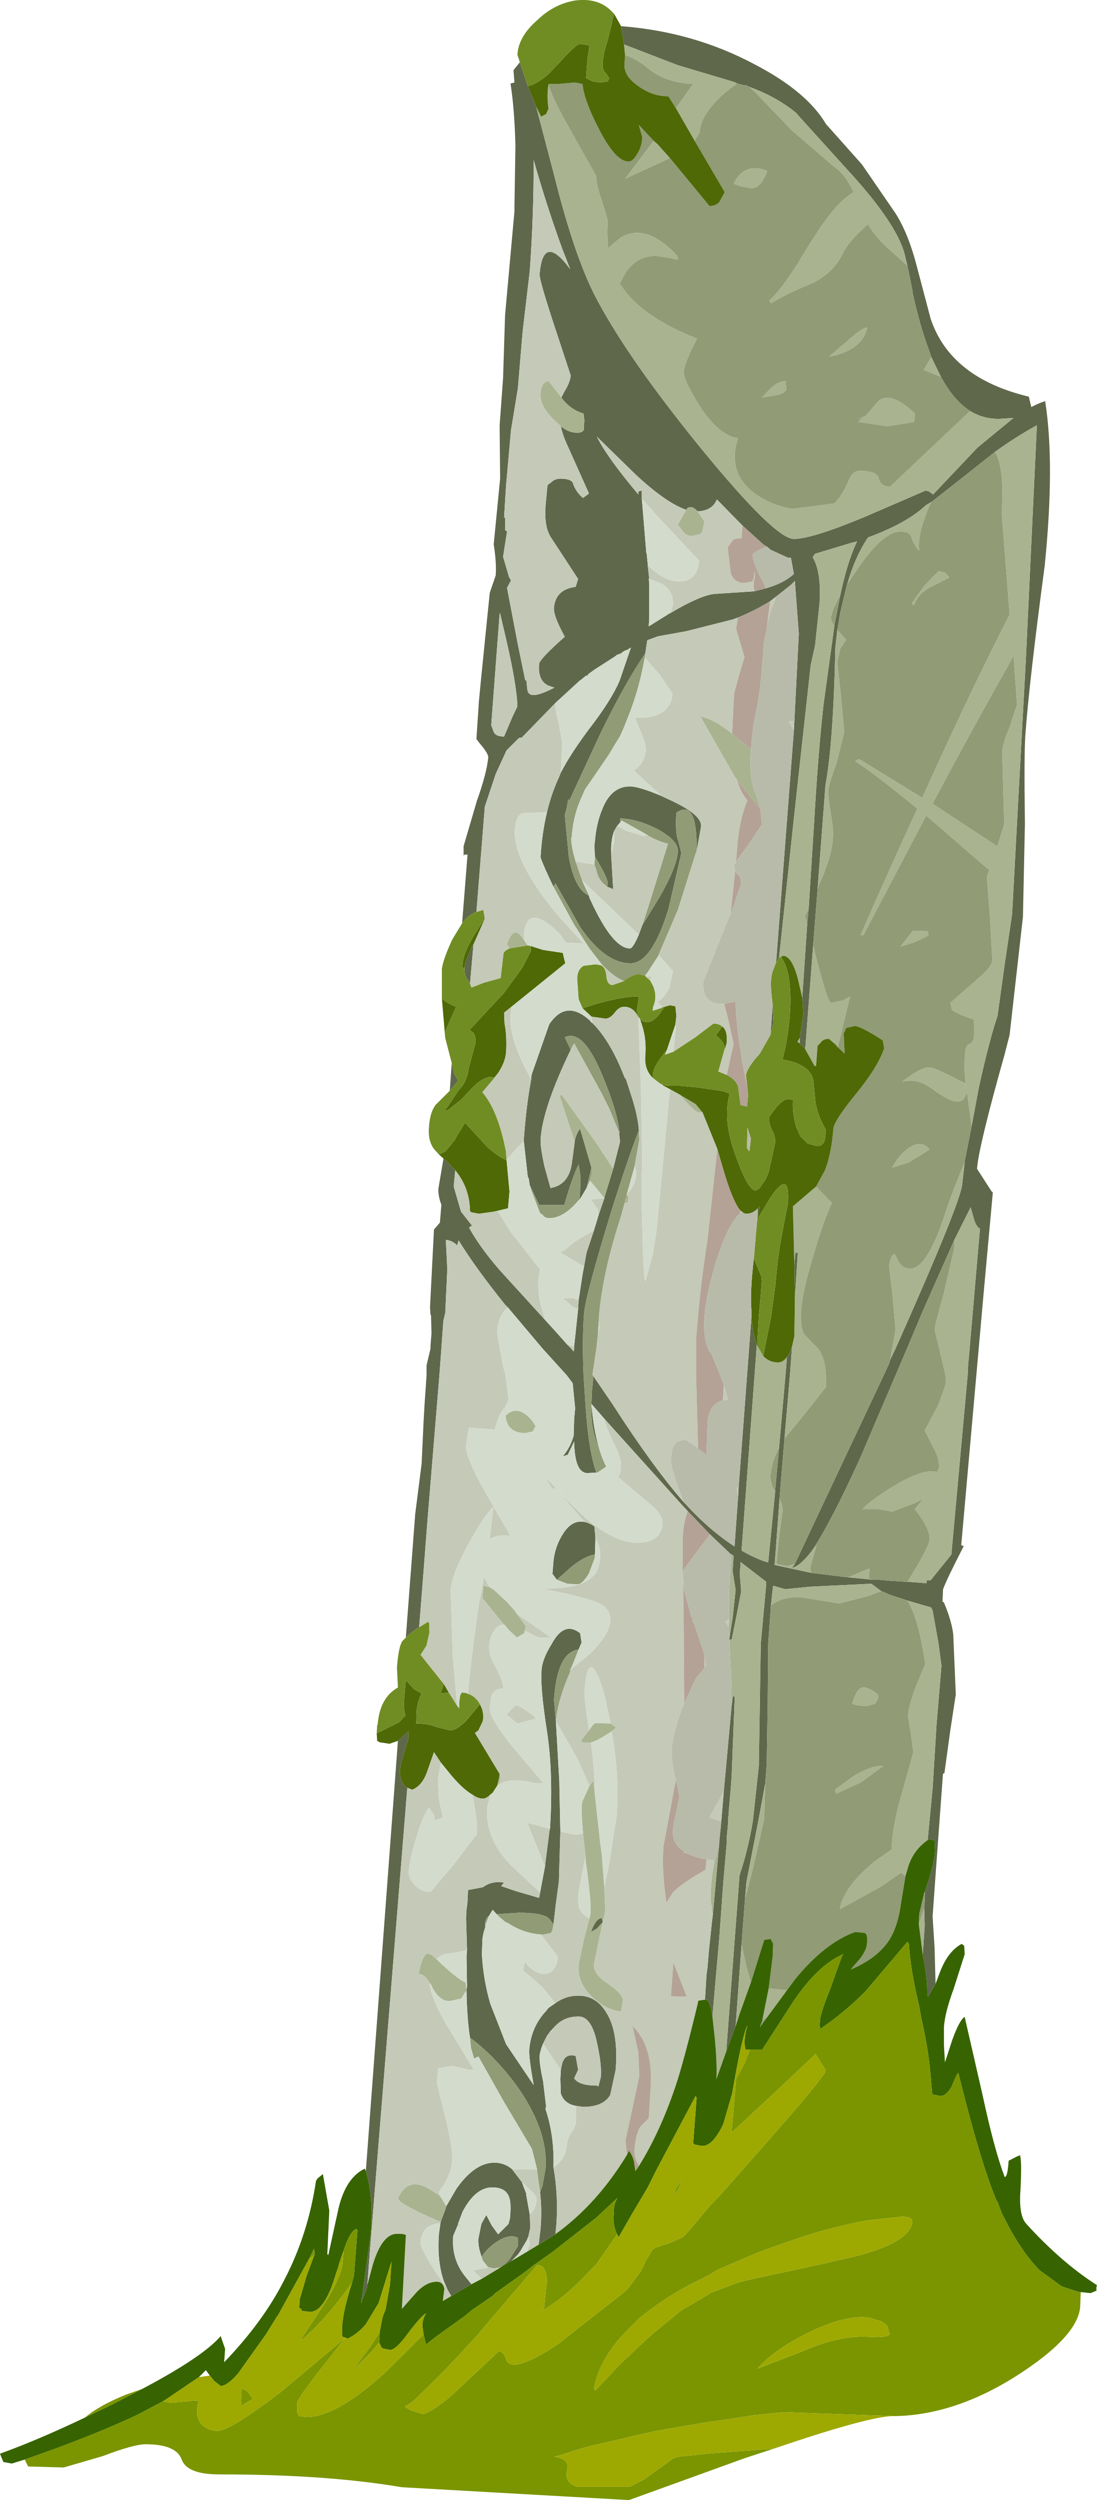 <?xml version="1.0" encoding="UTF-8" standalone="no"?>
<svg xmlns:ffdec="https://www.free-decompiler.com/flash" xmlns:xlink="http://www.w3.org/1999/xlink" ffdec:objectType="shape" height="253.05px" width="111.1px" xmlns="http://www.w3.org/2000/svg">
  <g transform="matrix(1.0, 0.0, 0.0, 1.0, -0.4, 0.0)">
    <path d="M63.3 2.65 Q70.6 3.2 76.8 6.5 82.1 9.25 84.05 12.55 L87.7 16.65 91.1 21.6 Q92.4 23.65 93.25 26.95 L94.65 32.25 Q96.65 38.25 104.6 40.15 L104.75 40.8 104.85 41.2 Q105.6 40.8 106.25 40.6 107.25 46.95 106.2 57.3 104.65 68.9 104.25 74.3 104.1 76.25 104.2 83.35 L104.0 92.8 102.65 104.75 102.15 106.7 Q99.5 116.1 99.35 118.3 L100.8 120.55 100.95 120.7 100.05 130.55 97.75 156.4 97.9 156.45 98.0 156.5 Q96.2 160.0 95.9 160.9 L95.9 161.1 95.85 162.1 96.0 162.2 Q96.8 164.1 96.95 165.5 L96.95 165.65 97.2 171.5 96.65 175.1 96.05 179.45 95.9 179.55 95.2 189.1 94.85 194.0 95.05 197.1 95.15 200.8 94.4 202.1 94.3 201.95 Q94.35 200.2 93.85 197.9 L94.05 194.9 94.0 193.1 94.0 193.05 94.05 192.45 94.05 191.8 94.05 191.5 94.3 190.75 Q95.0 188.7 95.1 187.35 L95.05 186.3 94.5 186.15 94.35 186.25 94.85 181.05 95.25 174.55 95.75 168.6 95.45 166.35 94.85 163.0 94.7 162.7 92.8 162.15 92.3 162.0 90.6 161.45 90.35 161.35 90.15 161.25 89.65 161.05 89.45 160.9 88.65 160.3 82.45 160.6 79.9 160.85 78.7 160.5 78.65 160.9 78.45 162.8 78.45 162.9 78.2 166.35 78.2 166.45 78.15 172.55 78.05 178.55 77.9 180.5 77.25 184.05 76.0 190.45 75.85 192.2 75.5 196.8 74.9 205.1 73.95 207.65 75.3 189.8 Q76.15 187.3 76.65 184.3 L77.25 178.75 77.35 172.55 77.45 166.35 77.95 160.9 78.0 160.1 75.4 158.1 75.4 158.5 Q75.3 159.0 75.35 159.65 L75.45 160.9 75.45 161.15 75.0 163.5 74.5 165.95 74.25 165.95 74.6 163.75 74.85 161.4 74.9 160.9 74.75 160.0 74.6 159.0 74.7 157.45 74.65 157.45 74.45 157.3 74.45 157.35 72.3 155.3 70.05 152.95 69.4 152.25 61.65 143.65 60.3 142.1 Q60.5 144.7 61.05 146.5 60.6 145.5 60.45 144.55 60.25 143.65 60.3 142.1 L60.35 140.8 60.5 139.3 62.45 142.15 Q66.5 148.45 69.65 152.05 L69.7 152.1 70.55 153.0 Q72.6 155.1 74.75 156.5 L74.8 156.5 74.8 156.4 75.15 151.5 75.2 150.65 76.5 133.35 Q76.65 135.05 77.05 136.1 L75.5 156.95 Q76.55 157.55 77.7 158.0 L78.2 158.15 78.9 151.05 78.9 150.95 79.3 146.55 79.95 139.2 80.1 137.35 80.35 136.95 80.6 136.35 80.6 136.5 80.4 139.2 79.85 145.6 79.4 151.05 79.35 151.7 78.85 158.4 82.55 159.2 85.85 159.6 86.3 159.65 88.85 159.9 89.45 159.9 90.55 160.0 92.1 160.1 92.3 160.1 94.25 160.25 94.25 159.95 94.65 159.95 96.75 157.35 98.4 139.2 98.45 138.15 98.6 136.5 99.65 124.3 99.6 124.35 Q99.2 124.05 99.0 123.25 L98.7 122.2 97.05 125.5 93.9 132.6 92.25 136.5 91.1 139.2 88.85 144.45 87.55 147.5 Q84.45 154.3 82.6 157.0 81.4 158.55 80.6 158.7 L80.9 158.3 89.9 139.2 90.5 137.9 90.5 137.8 90.55 137.65 91.1 136.5 Q97.7 121.7 97.85 119.85 L98.1 117.65 98.1 117.55 98.8 114.0 99.55 110.0 Q100.6 105.25 101.45 102.75 L101.45 102.65 102.15 97.6 102.9 92.55 104.3 66.65 105.4 43.3 105.4 43.05 Q103.3 44.2 101.15 45.75 L98.25 48.05 94.75 50.8 94.15 51.15 Q92.25 52.95 88.3 54.4 86.95 56.45 86.2 59.15 L86.15 59.3 86.1 59.5 85.5 62.0 85.2 63.75 85.0 65.55 Q84.8 75.15 84.0 79.45 L83.2 90.0 82.75 95.7 81.95 106.2 81.4 105.6 81.4 105.05 81.75 102.65 81.65 101.0 82.15 93.55 82.3 91.95 82.85 83.25 Q83.25 76.3 83.8 71.35 L84.9 63.35 85.5 60.25 Q86.2 56.9 87.2 54.8 L86.6 54.95 82.95 56.05 82.7 56.4 Q83.6 57.9 83.4 61.05 L82.95 65.3 82.5 67.35 80.75 83.3 79.3 96.95 79.0 97.4 80.8 73.95 80.85 73.0 81.3 64.15 80.9 58.8 80.85 58.85 80.75 58.95 80.65 59.05 80.5 59.2 79.05 60.35 78.4 60.85 Q76.85 61.8 75.15 62.5 L74.6 62.7 69.85 63.9 67.05 64.4 65.95 64.8 65.75 66.15 Q63.85 68.85 61.2 74.25 L58.0 81.15 57.95 80.85 57.85 81.45 57.8 81.75 57.6 82.5 58.0 86.7 Q58.6 90.05 60.05 90.65 L60.1 90.9 60.2 91.1 Q62.45 96.0 64.2 96.0 64.5 96.0 65.1 94.6 L65.45 93.65 67.2 90.8 Q68.95 87.75 69.05 86.2 69.15 85.1 66.95 83.9 64.85 82.85 63.2 82.85 L63.2 83.2 63.25 83.2 62.9 83.6 62.6 84.1 Q62.25 85.05 62.3 86.3 L62.3 86.6 62.5 90.0 61.9 89.75 61.95 89.4 Q61.95 88.85 60.65 86.7 L60.6 85.6 60.6 85.55 60.65 85.15 Q60.8 83.3 61.4 81.9 62.3 79.6 64.2 79.6 65.1 79.6 67.35 80.55 L68.2 80.95 Q71.5 82.45 71.4 83.65 L70.95 86.15 Q71.05 80.8 68.9 82.25 68.75 84.25 69.1 85.15 L69.4 86.35 68.1 92.0 Q66.4 97.5 64.25 97.5 61.7 97.5 59.2 93.9 L56.65 89.4 56.45 89.75 56.0 88.8 Q55.1 86.85 55.15 86.7 55.3 84.25 55.8 82.2 56.25 80.3 57.0 78.7 L57.2 78.2 Q58.15 76.35 60.05 73.8 62.3 70.9 63.15 68.9 L64.3 65.55 64.1 65.65 64.0 65.75 63.85 65.8 63.7 65.85 63.45 66.0 63.35 66.1 63.25 66.15 62.85 66.3 62.75 66.4 60.65 67.75 59.95 68.25 59.95 68.35 59.9 68.35 Q59.7 68.4 59.55 68.55 L59.25 68.8 59.1 68.9 56.65 71.15 53.25 74.65 52.95 74.7 52.55 75.1 51.7 75.95 50.6 78.35 49.5 81.65 48.65 92.3 Q47.9 92.55 47.2 93.45 L47.75 86.5 47.45 86.5 47.35 86.6 47.35 85.65 48.7 81.05 Q49.7 78.25 49.85 76.65 49.85 76.25 48.95 75.2 L48.65 74.8 48.9 71.0 49.1 68.9 50.0 60.0 50.6 58.25 Q50.7 57.0 50.4 55.1 L51.05 48.45 51.0 43.05 51.35 38.25 51.55 31.9 52.5 21.4 52.5 20.95 52.6 14.75 Q52.5 10.95 52.1 8.45 L52.5 8.35 52.4 7.1 53.05 6.3 53.75 8.4 53.85 8.7 54.7 10.8 56.5 17.65 Q58.65 26.3 60.95 30.5 64.2 36.55 71.45 45.45 78.9 54.55 80.8 54.55 82.6 54.55 87.9 52.35 L94.15 49.65 94.5 49.75 94.9 50.05 99.4 45.3 103.05 42.3 101.55 42.4 Q99.95 42.4 98.65 41.6 97.0 40.55 95.7 38.15 L94.7 36.1 94.6 35.75 94.45 35.35 Q93.6 33.1 92.85 29.75 L92.8 29.35 92.65 28.6 92.3 26.9 92.0 25.65 Q91.1 22.45 86.1 17.05 L81.35 11.8 81.0 11.4 Q78.95 9.75 76.3 8.8 L76.0 8.65 75.6 8.6 75.05 8.45 74.75 8.3 69.05 6.6 63.6 4.5 63.3 2.65 M37.45 219.75 L40.7 176.2 41.75 175.25 41.75 176.0 41.0 178.55 Q40.65 180.25 41.65 180.95 L37.9 227.35 37.75 229.3 37.6 231.3 37.55 231.65 36.95 233.15 37.0 232.9 37.95 226.1 Q38.25 222.45 37.45 219.75 M41.5 165.75 L42.45 153.25 43.1 148.15 43.3 143.85 43.4 142.1 43.6 139.2 43.6 138.2 44.0 136.5 44.0 136.2 44.1 134.95 44.05 133.1 44.0 133.1 43.95 132.3 44.35 124.45 44.95 123.75 45.1 121.95 Q44.75 121.0 44.8 120.3 L45.3 117.35 45.3 117.25 45.85 117.75 46.5 118.45 46.35 120.1 47.05 122.5 47.1 122.65 48.2 124.05 47.9 124.25 Q49.0 126.25 51.0 128.55 L55.6 133.6 56.65 134.75 57.85 136.1 58.25 136.5 58.5 136.8 58.55 136.5 58.55 136.25 58.95 132.5 59.0 131.6 59.4 129.0 59.55 128.2 59.8 126.8 60.55 124.55 61.05 122.9 61.5 121.6 61.6 121.3 61.6 121.25 62.5 118.3 63.2 115.55 63.1 114.75 63.15 114.7 Q62.95 112.55 61.45 108.95 59.45 104.05 57.6 105.0 L58.2 106.25 Q55.35 112.15 55.15 115.3 55.1 116.05 55.55 118.1 L56.15 120.25 Q57.95 119.95 58.3 117.85 L58.55 116.0 58.6 115.55 Q58.75 114.75 59.15 114.25 L60.3 118.2 59.8 120.25 59.15 121.35 59.15 120.75 59.2 119.1 59.0 117.85 Q58.35 119.15 57.55 121.95 L55.0 121.95 54.05 119.95 53.95 119.3 53.85 119.1 53.5 115.95 53.45 115.5 53.45 115.35 Q53.7 111.85 54.2 109.25 L54.2 109.05 54.25 108.75 56.0 103.75 56.1 103.55 56.15 103.5 Q57.85 101.15 60.2 103.35 L60.25 103.45 60.4 103.55 Q62.25 105.4 63.65 109.05 L63.8 109.25 64.3 110.8 Q65.0 112.9 65.1 114.4 64.0 117.25 62.4 122.3 59.7 131.1 59.55 132.95 59.35 135.45 59.5 139.2 L59.65 141.5 Q59.95 146.75 60.8 149.05 L59.9 149.1 Q58.6 149.1 58.55 145.9 L57.9 147.25 57.4 147.4 Q58.2 146.45 58.5 145.3 L58.55 143.6 58.65 142.55 58.4 140.0 57.8 139.2 55.35 136.5 51.85 132.35 51.55 132.05 Q48.5 128.25 46.85 125.55 L46.7 126.05 Q46.2 125.55 45.55 125.5 L45.7 128.45 45.5 132.75 45.5 132.85 45.3 133.7 45.1 136.5 44.9 139.2 43.7 153.8 43.15 160.9 42.85 164.7 Q41.95 165.3 41.5 165.75 M45.95 110.4 L46.15 107.6 46.4 108.65 46.5 108.85 46.6 109.05 46.8 109.4 45.95 110.4 M57.25 40.25 L57.55 39.65 Q58.15 38.7 58.2 38.0 L56.6 33.15 Q55.0 28.3 55.05 27.75 55.4 23.5 58.15 27.25 L57.35 25.2 Q55.7 20.65 54.45 16.2 54.45 21.95 54.05 27.45 L53.35 33.4 53.3 33.9 52.85 39.3 52.15 43.55 51.65 49.15 51.45 52.4 51.55 52.4 51.55 53.65 51.75 53.8 51.35 56.35 51.95 58.4 52.15 58.75 51.75 59.5 52.85 65.25 53.6 68.9 53.7 68.8 53.8 69.75 Q53.85 70.35 54.45 70.35 55.1 70.35 56.55 69.6 L55.95 69.4 Q54.85 68.9 55.0 67.2 55.05 66.7 57.6 64.45 56.45 62.35 56.5 61.55 56.65 59.65 58.7 59.4 L58.95 58.6 56.2 54.4 Q55.5 53.35 55.65 51.2 L55.85 49.1 56.25 48.8 Q56.6 48.45 57.15 48.45 58.35 48.45 58.45 49.0 58.8 49.9 59.45 50.4 L60.05 49.95 57.9 45.15 Q57.4 44.1 57.2 43.15 58.0 43.8 58.85 43.8 59.5 43.8 59.55 43.4 59.5 42.9 59.6 42.7 L59.5 41.85 Q58.2 41.5 57.25 40.25 M69.9 51.6 Q67.95 50.95 64.9 48.15 L60.85 44.2 Q61.85 46.25 65.05 50.05 L65.05 49.75 65.4 49.65 65.4 50.45 65.85 55.9 65.9 56.1 66.0 57.1 66.0 57.2 66.15 58.6 66.1 58.6 66.15 59.05 66.15 62.6 66.1 63.4 67.95 62.25 Q68.15 62.1 68.3 62.05 71.6 60.1 73.0 60.1 L76.8 59.85 77.95 59.55 Q79.75 59.05 80.8 58.1 L80.5 56.45 80.3 56.45 80.2 56.45 78.45 55.65 78.1 55.35 77.7 55.1 75.6 53.2 73.0 50.55 Q72.55 51.7 71.05 51.75 70.45 51.1 70.0 51.45 L69.9 51.6 M78.4 104.8 L78.45 104.55 78.65 101.7 78.75 103.5 78.4 104.8 M50.35 73.95 Q50.5 74.55 51.45 74.55 L52.3 72.55 52.8 71.5 Q52.75 69.25 51.45 63.8 L51.05 62.1 51.0 62.1 50.15 73.4 50.35 73.95 M48.35 95.6 L48.0 99.55 47.75 99.15 Q47.4 98.7 47.45 97.9 47.5 97.3 48.3 95.6 L48.35 95.6 M77.15 122.3 L77.35 122.1 77.25 122.55 77.1 123.4 77.1 123.5 77.15 122.3 M80.9 131.4 L80.85 128.5 80.85 128.05 80.95 126.8 81.2 126.8 80.9 131.4 M55.1 191.55 L55.6 188.9 55.65 188.45 56.05 185.3 56.1 185.1 Q56.45 179.55 55.8 175.25 55.1 170.8 55.25 169.05 55.3 167.95 56.3 166.35 57.5 164.15 59.0 165.2 L59.15 165.3 59.3 166.25 59.0 166.95 Q57.65 167.15 57.05 168.95 56.65 170.05 56.5 172.05 L56.7 174.2 56.7 174.25 57.05 180.4 57.05 180.6 57.15 185.4 57.0 190.45 56.7 192.65 56.45 194.8 56.1 194.3 Q55.6 193.6 52.95 193.6 L50.7 193.75 50.3 193.3 49.9 193.95 Q49.55 194.1 49.5 194.9 L49.55 195.05 Q49.25 195.9 49.25 196.5 L49.2 197.8 Q49.35 200.4 50.05 202.8 L51.65 206.9 54.45 211.05 Q53.95 208.25 54.0 207.45 54.2 205.15 55.7 203.55 L55.8 203.45 55.8 203.4 56.0 203.2 56.65 202.75 Q57.7 202.0 58.9 202.0 60.75 201.95 61.8 203.7 63.05 205.65 62.75 209.5 L62.2 212.05 Q61.5 213.25 59.45 213.25 L58.75 213.15 Q57.55 212.95 57.2 211.9 L57.15 210.45 57.2 209.5 57.35 208.8 Q57.7 207.8 58.7 208.1 L58.95 209.5 58.55 210.35 Q59.0 211.1 60.9 211.1 L61.0 211.2 61.25 210.25 Q61.35 209.0 60.9 206.95 60.35 204.1 59.0 204.1 57.6 204.1 56.7 205.0 L56.2 205.55 56.1 205.65 55.8 206.05 55.4 206.85 Q55.15 207.45 55.05 208.0 L55.05 208.1 Q55.0 208.8 55.4 210.65 L55.7 213.15 55.65 213.5 Q56.55 216.15 56.45 219.35 56.95 222.2 56.75 225.1 L56.65 226.15 54.95 227.2 55.15 225.55 Q55.3 223.7 55.1 221.9 L55.35 221.2 55.65 219.5 Q55.95 215.6 52.65 211.0 50.4 208.0 48.0 206.25 47.7 204.35 47.65 201.6 L47.65 201.45 47.65 201.4 47.7 201.05 47.65 198.05 47.7 197.3 47.6 194.15 47.65 193.25 47.75 192.45 47.8 191.3 49.15 191.05 49.35 191.0 Q50.2 190.35 51.45 190.55 L51.15 190.9 52.6 191.4 55.0 192.1 55.1 191.55 M60.7 155.65 L60.65 155.6 60.7 155.7 60.7 155.8 60.65 157.35 Q59.7 157.45 58.25 158.6 L56.8 159.9 56.35 159.3 56.45 158.05 Q56.6 156.5 57.45 155.2 58.35 153.8 59.6 154.05 60.1 154.15 60.6 154.5 L60.7 155.65 M74.5 172.6 L74.6 171.85 74.6 171.7 74.8 171.7 74.8 172.05 74.5 179.7 74.45 180.45 74.4 181.1 74.2 183.4 74.2 183.6 74.2 183.75 74.15 183.9 74.15 184.35 74.1 184.95 74.05 185.45 74.0 186.0 74.0 186.15 74.0 186.55 73.65 190.55 73.25 196.1 72.55 204.1 Q72.3 202.4 71.85 202.4 L71.8 202.4 71.95 199.9 72.05 199.15 72.2 197.4 72.5 194.55 72.6 193.75 72.85 191.0 73.25 186.5 73.25 186.35 73.35 185.35 73.4 184.95 73.45 184.35 73.7 181.35 74.5 172.6 M46.1 232.4 L45.7 231.7 45.35 230.9 Q44.65 228.85 44.85 226.15 L45.0 225.05 45.05 224.8 45.1 224.7 45.5 223.65 45.6 223.3 46.65 221.5 Q48.5 218.9 50.45 218.9 L50.5 218.9 50.6 218.9 Q51.55 218.95 52.25 219.55 L53.2 220.8 53.25 220.85 53.3 221.0 53.7 222.05 53.7 222.2 54.05 224.15 54.1 225.5 53.9 226.4 53.85 226.5 53.8 226.65 53.75 226.75 53.1 227.85 52.85 228.2 52.2 228.85 51.45 229.25 52.0 228.7 52.85 227.35 52.85 226.5 52.6 226.4 Q51.65 226.15 50.3 227.2 49.45 227.9 49.15 228.5 L49.3 228.8 49.1 228.2 Q48.8 227.3 48.85 226.6 L49.15 225.1 49.65 224.2 50.2 225.25 50.85 226.15 51.9 225.1 52.05 224.55 52.05 224.5 Q52.2 222.95 51.95 222.35 51.6 221.4 50.25 221.4 48.55 221.4 47.25 223.85 L46.8 225.05 46.75 225.25 46.3 226.3 Q46.1 228.65 47.5 230.4 L48.15 231.2 46.1 232.4 M61.45 194.55 L60.85 195.2 60.25 195.55 Q60.75 194.15 61.35 194.15 L61.45 194.55" fill="#5f684b" fill-rule="evenodd" stroke="none"/>
    <path d="M63.6 4.5 L69.05 6.6 74.75 8.3 75.05 8.45 74.05 9.2 Q71.4 11.4 71.25 13.4 L70.75 14.25 68.85 10.95 70.45 8.7 70.65 8.5 Q67.6 8.4 65.65 6.6 64.65 5.9 63.7 5.55 L63.6 4.5 M76.3 8.8 Q78.95 9.75 81.0 11.4 L81.35 11.8 86.1 17.05 Q91.1 22.45 92.0 25.65 L92.3 26.9 90.3 25.1 Q89.15 24.1 88.3 22.7 86.3 24.45 85.7 25.75 84.85 27.55 82.7 28.65 80.0 29.75 78.5 30.7 L78.3 30.4 Q79.25 29.65 81.05 26.9 83.25 23.25 84.15 22.1 85.45 20.3 86.85 19.45 85.95 17.55 84.9 16.9 L80.6 13.2 76.85 9.3 76.3 8.8 M94.7 36.1 L95.7 38.15 93.95 37.45 94.65 36.25 94.7 36.1 M98.65 41.6 Q99.95 42.4 101.55 42.4 L103.05 42.3 99.4 45.3 94.9 50.05 94.5 49.75 94.15 49.65 87.9 52.35 Q82.6 54.55 80.8 54.55 78.9 54.55 71.45 45.45 64.2 36.55 60.95 30.5 58.65 26.3 56.5 17.65 L54.7 10.8 55.2 11.8 55.7 11.55 55.95 11.0 Q55.75 9.7 55.95 8.55 56.3 9.9 58.3 13.4 L60.8 17.85 Q60.75 18.6 61.35 20.3 L61.95 22.3 Q61.85 23.85 62.0 25.1 L63.25 24.05 Q65.85 22.5 69.0 25.9 L69.05 26.3 68.2 26.1 66.85 25.9 Q64.75 25.9 63.65 27.8 L63.15 28.75 63.3 28.9 Q65.35 32.05 70.95 34.25 L70.95 34.35 Q69.75 36.65 69.65 37.65 69.6 38.4 71.2 41.0 73.2 44.1 75.15 44.35 73.95 47.95 77.05 50.1 78.6 51.15 80.6 51.5 L81.9 51.35 84.9 50.95 Q85.7 50.15 86.35 48.65 86.75 47.65 87.45 47.65 89.25 47.65 89.4 48.45 89.6 49.25 90.55 49.25 L98.65 41.6 M84.35 36.1 L86.75 34.05 Q87.8 33.15 88.25 33.15 87.7 35.5 84.35 36.1 M87.3 42.7 L87.95 42.2 87.3 42.45 Q87.3 42.4 88.05 42.1 L89.4 40.55 Q90.7 39.6 93.05 41.85 L93.0 42.7 90.25 43.15 87.3 42.7 M94.75 50.8 L94.55 51.15 Q93.25 54.2 93.5 55.75 93.0 55.3 92.7 54.35 92.5 53.8 91.6 53.8 89.8 53.8 87.1 57.8 L86.2 59.15 Q86.95 56.45 88.3 54.4 92.25 52.95 94.15 51.15 L94.75 50.8 M85.2 63.75 L86.1 64.75 85.5 65.65 85.2 67.0 85.55 70.25 85.9 74.15 85.1 77.3 Q84.35 79.35 84.3 79.9 84.25 80.6 84.55 82.4 84.85 84.1 84.75 84.85 84.65 86.75 83.3 89.65 L83.2 90.0 84.0 79.45 Q84.8 75.15 85.0 65.55 L85.2 63.75 M82.75 95.7 Q84.2 101.5 84.55 101.5 L85.8 101.25 86.5 100.85 85.25 106.0 85.05 105.75 84.35 105.15 Q83.75 105.15 83.5 105.55 L83.2 105.85 83.05 107.9 82.9 107.9 81.95 106.2 82.75 95.7 M83.05 120.1 L84.65 121.75 Q83.7 123.85 82.8 127.0 81.7 130.6 81.55 132.5 81.4 134.25 81.85 135.05 L82.8 136.05 Q83.95 136.95 84.05 139.2 L84.05 140.4 81.3 143.85 79.85 145.6 80.4 139.2 80.6 136.5 80.6 136.35 80.85 135.25 80.9 131.4 81.2 126.8 80.95 126.8 80.85 128.05 80.7 122.1 83.05 120.1 M79.35 151.7 Q79.7 152.35 79.65 153.05 L79.3 155.55 79.05 158.2 79.2 158.35 80.15 158.5 80.9 158.3 80.6 158.7 Q81.4 158.55 82.6 157.0 L83.1 156.4 82.5 158.5 Q82.45 158.9 82.55 159.2 L78.85 158.4 79.35 151.7 M90.55 137.65 L91.1 134.55 90.8 131.25 90.45 128.15 Q90.55 127.35 90.75 127.1 L91.0 126.9 91.5 127.85 Q91.9 128.4 92.6 128.4 94.35 128.4 96.25 122.45 96.85 120.6 98.1 117.65 L97.85 119.85 Q97.7 121.7 91.1 136.5 L90.55 137.65 M98.8 114.0 L98.4 111.05 98.35 110.5 98.1 111.1 Q97.9 111.5 97.3 111.5 96.6 111.5 94.85 110.25 93.25 109.05 91.75 109.5 93.85 107.85 94.7 108.05 95.35 108.2 98.15 109.65 L98.25 110.25 Q98.0 108.25 98.15 106.5 98.2 105.8 98.6 105.65 99.0 105.55 99.05 104.8 L99.05 103.65 99.0 103.2 Q97.15 102.55 96.8 102.2 L96.65 101.5 99.5 99.0 Q100.85 97.85 100.9 97.2 L100.65 92.7 100.35 88.8 100.65 87.8 100.5 88.0 94.2 82.55 87.85 94.65 87.55 94.65 Q90.55 87.8 93.3 81.85 88.85 78.2 87.0 77.05 L87.1 77.0 Q87.25 76.85 87.45 76.85 L93.8 80.75 Q98.6 70.1 102.65 62.2 L101.85 51.95 Q102.15 47.25 101.15 45.75 103.3 44.2 105.4 43.05 L105.4 43.3 104.3 66.65 102.9 92.55 102.15 97.6 101.45 102.65 101.45 102.75 Q100.6 105.25 99.55 110.0 L98.8 114.0 M102.65 73.6 L103.4 71.3 103.05 66.4 Q98.85 73.8 94.85 81.35 L101.4 85.65 102.1 83.45 102.0 79.8 101.9 76.05 Q101.95 75.25 102.65 73.6 M96.1 57.95 L96.55 58.45 94.6 59.45 Q93.35 60.1 92.95 61.3 L92.75 61.05 94.0 59.3 95.45 57.8 96.1 57.95 M79.3 96.95 L80.75 83.3 82.5 67.35 82.95 65.3 83.4 61.05 Q83.6 57.9 82.7 56.4 L82.95 56.05 86.6 54.95 87.2 54.8 Q86.2 56.9 85.5 60.25 84.6 61.85 84.55 62.6 L84.75 63.1 84.9 63.35 83.8 71.35 Q83.25 76.3 82.85 83.25 L82.3 91.95 81.95 92.7 82.15 93.55 81.65 101.0 81.2 99.05 Q80.7 97.2 80.05 96.85 79.75 96.65 79.5 96.85 L79.3 96.95 M94.45 94.65 Q93.5 95.3 91.6 95.8 L92.85 94.2 94.35 94.25 94.45 94.65 M68.25 16.0 L68.15 16.05 63.7 18.1 66.6 14.25 67.0 14.6 68.25 16.0 M77.3 18.7 Q77.0 19.05 76.45 19.05 L75.4 18.85 74.7 18.6 Q75.8 16.35 78.1 17.3 77.75 18.3 77.3 18.7 M57.2 43.15 L56.35 42.35 Q55.05 41.0 55.15 39.85 55.2 38.95 55.6 38.7 55.75 38.6 55.95 38.55 L57.15 40.1 57.25 40.25 Q58.2 41.5 59.5 41.85 L59.6 42.7 Q59.5 42.9 59.55 43.4 59.5 43.8 58.85 43.8 58.0 43.8 57.2 43.15 M71.05 51.75 L71.75 52.8 71.5 53.9 71.25 54.1 70.45 54.25 Q69.85 54.25 69.5 53.7 L69.05 53.1 69.9 51.6 70.0 51.45 Q70.45 51.1 71.05 51.75 M79.95 38.55 L80.05 39.4 Q79.85 39.85 79.0 40.0 L77.55 40.25 78.45 39.3 Q79.2 38.6 79.95 38.55 M76.45 75.85 L76.45 76.05 Q76.25 78.7 76.9 80.3 L76.95 80.35 77.4 81.8 77.25 81.65 77.1 81.5 75.05 78.95 74.8 78.6 71.35 72.55 Q72.5 72.65 74.55 74.25 L74.7 74.4 76.45 75.85 M52.0 96.0 L51.75 95.55 Q52.4 93.65 53.25 94.85 L53.6 95.35 53.7 95.5 53.85 95.7 52.0 96.0 M69.25 110.8 L70.85 111.75 71.55 112.6 71.2 112.6 Q70.75 112.6 69.25 110.8 M77.7 137.25 Q78.3 137.9 79.2 137.9 79.7 137.9 80.1 137.35 L79.95 139.2 79.3 146.55 Q78.55 147.95 78.45 149.2 78.35 150.1 78.9 150.95 L78.9 151.05 78.2 158.15 77.7 158.0 Q76.55 157.55 75.5 156.95 L77.05 136.1 77.1 136.25 77.35 136.65 77.55 137.0 77.7 137.25 M63.85 120.9 L64.05 121.15 64.0 121.7 63.65 121.8 63.7 121.5 63.85 121.15 63.85 120.9 M58.6 115.55 L57.1 111.0 57.25 110.75 60.8 115.7 62.5 118.3 61.6 121.25 60.15 119.5 60.35 118.7 60.3 118.4 60.3 118.2 59.15 114.25 Q58.75 114.75 58.6 115.55 M50.0 160.65 L50.4 160.9 51.7 162.1 51.75 162.15 52.55 163.05 52.75 163.35 53.65 164.6 53.55 165.05 53.5 165.3 52.75 165.75 51.95 165.0 51.5 164.45 51.45 164.45 49.25 161.75 49.35 160.5 50.0 160.65 M54.65 144.35 L54.35 144.9 53.6 145.05 Q51.75 145.05 51.6 143.3 52.35 142.55 53.2 142.9 53.9 143.25 54.4 143.95 L54.65 144.35 M74.45 157.35 L74.45 157.3 74.65 157.45 74.7 157.45 74.6 159.0 74.75 160.0 74.9 160.9 74.85 161.4 74.6 163.75 74.25 165.95 74.5 165.95 75.0 163.5 75.45 161.15 75.45 160.9 75.35 159.65 Q75.3 159.0 75.4 158.5 L75.4 158.1 78.0 160.1 77.95 160.9 77.45 166.35 77.35 172.55 77.25 178.75 76.65 184.3 Q76.15 187.3 75.3 189.8 L73.95 207.65 72.95 210.45 Q73.05 208.85 72.75 205.9 L72.55 204.1 73.25 196.1 73.65 190.55 74.0 186.55 74.0 186.15 74.0 186.0 74.05 185.45 74.1 184.95 74.15 184.35 74.15 183.9 74.2 183.75 74.2 183.6 74.2 183.4 74.4 181.1 74.45 180.45 74.5 179.7 74.8 172.05 74.8 171.7 74.6 171.7 74.6 171.85 74.5 172.6 74.45 169.85 74.2 164.65 74.25 163.9 74.25 160.9 74.3 159.6 74.35 159.25 74.45 157.35 M74.9 205.1 L75.5 196.8 76.05 199.25 76.45 200.65 75.3 203.85 74.9 205.1 M75.85 192.2 L76.0 190.45 77.25 184.05 77.9 180.5 77.8 184.1 76.7 188.95 75.85 192.2 M78.45 162.8 L78.65 160.9 78.7 160.5 79.9 160.85 82.45 160.6 88.65 160.3 89.45 160.9 89.65 161.05 88.3 161.55 85.4 162.3 81.4 161.65 Q79.55 161.65 78.55 162.45 L78.45 162.8 M92.3 162.0 L92.8 162.15 94.7 162.7 94.85 163.0 95.45 166.35 95.75 168.6 95.25 174.55 94.85 181.05 94.35 186.25 Q92.85 187.3 92.35 189.05 L92.1 189.9 91.65 189.55 89.55 191.0 Q86.35 192.75 85.45 193.25 85.8 191.0 89.05 188.35 L90.7 187.2 90.7 186.75 Q90.9 184.25 91.9 180.95 L92.9 177.35 92.65 175.5 92.35 173.65 Q92.45 172.55 93.2 170.6 L94.1 168.45 Q93.45 163.85 92.3 162.0 M94.05 191.5 L94.05 191.8 94.0 191.6 94.05 191.5 M94.0 193.1 L94.05 194.9 93.85 197.9 93.8 197.4 93.45 194.75 94.0 193.1 M72.8 188.3 L73.25 186.5 72.85 191.0 72.6 193.75 72.45 193.3 72.5 193.15 72.5 193.05 72.4 192.6 Q72.3 190.85 72.7 188.7 L72.75 188.35 72.8 188.3 M97.05 125.5 L98.7 122.2 99.0 123.25 Q99.2 124.05 99.6 124.35 L99.65 124.3 98.6 136.5 98.45 138.15 98.4 139.2 96.75 157.35 94.65 159.95 94.25 159.95 94.25 160.25 92.3 160.1 Q94.5 156.6 94.55 155.8 94.6 154.75 93.05 152.75 L93.9 151.7 93.15 152.1 90.75 153.0 89.35 152.75 87.75 152.75 Q88.55 151.85 91.1 150.3 94.0 148.6 95.3 149.0 L95.5 148.55 Q95.55 147.7 95.0 146.65 L94.05 144.8 95.45 142.15 96.2 140.05 96.15 139.2 95.65 137.05 95.05 134.55 Q95.05 134.25 96.0 130.85 L97.05 126.3 97.05 125.5 M88.85 159.9 L86.3 159.65 88.45 158.75 88.45 159.05 88.4 159.8 88.85 159.9 M51.0 179.65 L51.1 180.0 50.9 180.55 50.75 180.75 51.0 179.65 M62.25 174.45 L62.8 174.85 62.35 175.25 61.3 175.9 61.2 175.95 Q61.1 175.95 61.05 176.05 L60.45 176.3 60.1 176.4 59.45 176.4 59.25 176.15 60.05 175.15 60.4 174.65 60.55 174.5 60.6 174.5 60.65 174.4 62.25 174.45 M61.6 191.0 L61.7 193.4 61.1 196.15 60.55 198.85 Q60.5 199.8 61.85 200.7 63.35 201.7 63.5 202.4 L63.3 203.6 Q61.85 203.45 60.5 202.25 58.85 200.75 59.0 198.85 L59.55 196.25 60.1 194.15 60.2 193.7 Q60.3 192.4 59.7 188.25 L59.7 187.85 59.45 185.6 Q59.25 183.45 59.35 182.4 L60.1 180.75 60.5 180.25 60.65 181.65 61.2 186.65 61.35 187.7 61.5 189.7 61.6 191.0 M45.05 224.8 L44.9 224.85 Q40.95 223.15 40.7 222.55 41.6 220.4 43.6 221.4 L44.9 222.2 45.15 222.55 45.6 223.3 45.5 223.65 45.1 224.7 45.05 224.8 M43.9 200.7 Q43.4 199.8 42.8 199.8 43.1 198.15 43.55 197.8 43.9 197.6 44.5 198.2 L44.6 198.3 Q46.8 200.4 47.55 200.65 L47.65 201.4 47.65 201.45 47.1 202.3 45.9 202.55 Q44.95 202.55 44.2 201.2 L44.1 200.95 43.9 200.7 M61.45 194.55 L61.35 194.15 Q60.75 194.15 60.25 195.55 L60.85 195.2 61.45 194.55 M78.25 201.25 L80.1 201.45 78.15 204.1 77.6 204.5 78.25 201.25 M81.4 105.6 L81.15 105.45 81.4 105.05 81.4 105.6 M94.55 116.35 L92.45 117.65 90.75 118.2 Q91.45 116.85 92.5 116.15 93.75 115.35 94.55 116.35 M87.15 172.6 L86.7 172.45 Q87.1 171.1 87.6 170.85 88.15 170.6 89.3 171.5 L89.35 171.85 89.05 172.45 88.1 172.7 87.15 172.6 M87.6 180.4 L85.1 181.55 84.95 181.15 86.95 179.7 Q88.75 178.65 89.85 178.75 L87.6 180.4" fill="#a9b390" fill-rule="evenodd" stroke="none"/>
    <path d="M75.05 8.45 L75.6 8.6 76.0 8.65 76.3 8.8 76.85 9.3 80.6 13.2 84.9 16.9 Q85.95 17.55 86.85 19.45 85.45 20.3 84.15 22.1 83.25 23.25 81.05 26.9 79.25 29.65 78.3 30.4 L78.5 30.7 Q80.0 29.75 82.7 28.65 84.85 27.55 85.7 25.75 86.3 24.45 88.3 22.7 89.15 24.1 90.3 25.1 L92.3 26.9 92.65 28.6 92.8 29.35 92.85 29.75 Q93.6 33.1 94.45 35.35 L94.6 35.75 94.7 36.1 94.65 36.25 93.95 37.45 95.7 38.15 Q97.0 40.55 98.65 41.6 L90.55 49.25 Q89.6 49.25 89.4 48.45 89.25 47.65 87.45 47.65 86.75 47.65 86.35 48.65 85.7 50.15 84.9 50.95 L81.9 51.35 80.6 51.5 Q78.6 51.15 77.05 50.1 73.95 47.95 75.15 44.35 73.2 44.1 71.2 41.0 69.6 38.4 69.65 37.65 69.75 36.65 70.95 34.35 L70.95 34.25 Q65.35 32.05 63.3 28.9 L63.15 28.75 63.65 27.8 Q64.75 25.9 66.85 25.9 L68.2 26.1 69.05 26.3 69.0 25.9 Q65.85 22.5 63.25 24.05 L62.0 25.1 Q61.85 23.85 61.95 22.3 L61.35 20.3 Q60.75 18.6 60.8 17.85 L58.3 13.4 Q56.3 9.9 55.95 8.55 L55.95 8.5 56.9 8.5 58.6 8.35 59.4 8.5 Q59.5 10.0 60.95 12.85 62.7 16.35 64.05 16.35 64.5 16.35 64.95 15.55 65.4 14.85 65.45 13.9 L65.1 12.65 66.6 14.25 63.7 18.1 68.15 16.05 68.25 16.0 72.25 20.85 Q72.9 20.85 73.25 20.45 L73.8 19.45 70.75 14.25 71.25 13.4 Q71.4 11.4 74.05 9.2 L75.05 8.45 M84.35 36.1 Q87.7 35.5 88.25 33.15 87.8 33.15 86.75 34.05 L84.35 36.1 M87.3 42.7 L90.25 43.15 93.0 42.7 93.05 41.85 Q90.7 39.6 89.4 40.55 L88.05 42.1 Q87.3 42.4 87.3 42.45 L87.95 42.2 87.3 42.7 M94.75 50.8 L98.25 48.05 101.15 45.75 Q102.15 47.25 101.85 51.95 L102.65 62.2 Q98.6 70.1 93.8 80.75 L87.45 76.85 Q87.25 76.85 87.1 77.0 L87.0 77.05 Q88.85 78.2 93.3 81.85 90.55 87.8 87.55 94.65 L87.85 94.65 94.2 82.55 100.5 88.0 100.65 87.8 100.35 88.8 100.65 92.7 100.9 97.2 Q100.85 97.85 99.5 99.0 L96.65 101.5 96.8 102.2 Q97.15 102.55 99.0 103.2 L99.05 103.65 99.05 104.8 Q99.0 105.55 98.6 105.65 98.2 105.8 98.15 106.5 98.0 108.25 98.25 110.25 L98.15 109.65 Q95.35 108.2 94.7 108.05 93.85 107.85 91.75 109.5 93.25 109.05 94.85 110.25 96.6 111.5 97.3 111.5 97.9 111.5 98.1 111.1 L98.35 110.5 98.4 111.05 98.8 114.0 98.1 117.55 98.1 117.65 Q96.85 120.6 96.25 122.45 94.35 128.4 92.6 128.4 91.9 128.4 91.5 127.85 L91.0 126.9 90.75 127.1 Q90.55 127.35 90.45 128.15 L90.8 131.25 91.1 134.55 90.55 137.65 90.5 137.8 90.5 137.9 89.9 139.2 80.9 158.3 80.15 158.5 79.2 158.35 79.05 158.2 79.3 155.55 79.65 153.05 Q79.7 152.35 79.35 151.7 L79.4 151.05 79.85 145.6 81.3 143.85 84.05 140.4 84.05 139.2 Q83.95 136.95 82.8 136.05 L81.85 135.05 Q81.4 134.25 81.55 132.5 81.7 130.6 82.8 127.0 83.7 123.85 84.65 121.75 L83.05 120.1 83.95 118.45 Q84.6 116.8 84.8 114.25 84.85 113.5 86.9 110.95 89.3 108.05 89.95 106.1 L89.8 105.3 Q87.55 103.85 86.95 103.85 L86.1 104.05 85.85 104.6 85.9 105.8 85.95 106.65 85.25 106.0 86.5 100.85 85.8 101.25 84.55 101.5 Q84.2 101.5 82.75 95.7 L83.2 90.0 83.3 89.65 Q84.65 86.75 84.75 84.85 84.85 84.1 84.55 82.4 84.25 80.6 84.3 79.9 84.35 79.35 85.1 77.3 L85.9 74.15 85.55 70.25 85.2 67.0 85.5 65.65 86.1 64.75 85.2 63.75 85.5 62.0 86.1 59.5 86.15 59.3 86.2 59.15 87.1 57.8 Q89.8 53.8 91.6 53.8 92.5 53.8 92.7 54.35 93.0 55.3 93.5 55.75 93.25 54.2 94.55 51.15 L94.75 50.8 M102.65 73.6 Q101.95 75.25 101.9 76.05 L102.0 79.8 102.1 83.45 101.4 85.65 94.85 81.35 Q98.85 73.8 103.05 66.4 L103.4 71.3 102.65 73.6 M96.1 57.95 L95.45 57.8 94.0 59.3 92.75 61.05 92.95 61.3 Q93.35 60.1 94.6 59.45 L96.55 58.45 96.1 57.95 M82.15 93.55 L81.95 92.7 82.3 91.95 82.15 93.55 M84.9 63.35 L84.75 63.1 84.55 62.6 Q84.6 61.85 85.5 60.25 L84.9 63.35 M94.45 94.65 L94.35 94.25 92.85 94.2 91.6 95.8 Q93.5 95.3 94.45 94.65 M68.85 10.95 L68.1 9.75 Q66.5 9.75 65.1 8.75 63.55 7.7 63.65 6.5 L63.7 5.55 Q64.65 5.9 65.65 6.6 67.6 8.4 70.65 8.5 L70.45 8.7 68.85 10.95 M77.3 18.7 Q77.75 18.3 78.1 17.3 75.8 16.35 74.7 18.6 L75.4 18.85 76.45 19.05 Q77.0 19.05 77.3 18.7 M79.95 38.55 Q79.2 38.6 78.45 39.3 L77.55 40.25 79.0 40.0 Q79.85 39.85 80.05 39.4 L79.95 38.55 M65.75 66.15 L65.7 66.55 Q65.15 69.65 64.15 72.2 L63.6 73.6 63.2 74.5 62.95 74.9 62.05 76.4 59.65 79.9 59.1 81.15 Q58.45 82.75 58.3 84.7 L58.25 84.85 Q58.25 85.7 58.7 87.2 L59.35 89.1 59.45 89.35 60.05 90.65 Q58.6 90.05 58.0 86.7 L57.6 82.5 57.8 81.75 57.85 81.45 57.95 80.85 58.0 81.15 61.2 74.25 Q63.85 68.85 65.75 66.15 M70.95 86.15 L70.85 86.4 69.05 92.1 67.1 96.65 67.1 96.7 66.0 98.4 65.8 98.65 65.75 98.75 65.1 98.6 Q64.6 98.6 63.75 99.15 L63.6 99.3 Q62.5 98.85 61.3 97.55 L60.1 96.0 58.55 93.6 58.3 93.15 56.45 89.75 56.65 89.4 59.2 93.9 Q61.7 97.5 64.25 97.5 66.4 97.5 68.1 92.0 L69.4 86.35 69.1 85.15 Q68.75 84.25 68.9 82.25 71.05 80.8 70.95 86.15 M60.6 87.5 L60.65 86.7 Q61.95 88.85 61.95 89.4 L61.9 89.75 Q61.0 89.15 60.8 88.1 L60.6 87.5 M63.25 83.2 L63.2 83.2 63.2 82.85 Q64.85 82.85 66.95 83.9 69.15 85.1 69.05 86.2 68.95 87.75 67.2 90.8 L65.45 93.65 66.05 91.8 68.05 85.4 Q67.0 85.15 66.0 84.55 L65.6 84.3 63.35 83.05 63.25 83.2 M65.1 114.4 L65.15 115.35 64.7 117.85 64.7 117.95 63.9 120.8 63.85 120.9 63.85 121.15 63.7 121.5 63.65 121.8 63.25 123.25 Q61.4 128.9 61.05 133.4 L61.05 133.65 60.95 135.1 60.8 136.5 60.4 139.15 60.45 139.2 60.5 139.3 60.35 140.8 60.3 142.1 Q60.25 143.65 60.45 144.55 60.6 145.5 61.05 146.5 61.35 147.6 61.8 148.45 L61.05 148.95 61.05 149.0 60.8 149.05 Q59.95 146.75 59.65 141.5 L59.5 139.2 Q59.35 135.45 59.55 132.95 59.7 131.1 62.4 122.3 64.0 117.25 65.1 114.4 M63.15 114.7 L63.1 114.65 63.05 114.5 62.1 112.2 61.4 110.8 61.35 110.7 58.55 105.6 58.25 106.15 58.2 106.25 57.6 105.0 Q59.45 104.05 61.45 108.95 62.95 112.55 63.15 114.7 M60.15 119.5 L59.8 120.25 60.3 118.2 60.3 118.4 60.35 118.7 60.15 119.5 M59.15 121.35 L58.9 121.6 Q57.45 123.3 56.0 123.3 L55.7 123.25 55.6 123.2 55.45 123.1 55.4 123.0 55.25 122.9 55.2 122.85 55.1 122.8 54.2 120.45 54.05 119.95 55.0 121.95 57.55 121.95 Q58.35 119.15 59.0 117.85 L59.2 119.1 59.15 120.75 59.15 121.35 M59.0 166.95 L58.35 168.6 58.15 169.0 58.15 169.2 Q56.9 172.05 56.7 174.2 L56.5 172.05 Q56.65 170.05 57.05 168.95 57.65 167.15 59.0 166.95 M60.65 157.35 L60.65 157.65 60.05 159.25 Q59.4 160.35 58.9 160.35 L58.65 160.35 57.85 160.3 56.8 159.9 58.25 158.6 Q59.7 157.45 60.65 157.35 M79.3 146.55 L78.9 150.95 Q78.35 150.1 78.45 149.2 78.55 147.95 79.3 146.55 M75.5 196.8 L75.85 192.2 76.7 188.95 77.8 184.1 77.9 180.5 78.05 178.55 78.15 172.55 78.2 166.45 78.2 166.35 78.45 162.9 78.45 162.8 78.55 162.45 Q79.55 161.65 81.4 161.65 L85.4 162.3 88.3 161.55 89.65 161.05 90.15 161.25 90.35 161.35 90.6 161.45 92.3 162.0 Q93.45 163.85 94.1 168.45 L93.2 170.6 Q92.45 172.55 92.35 173.65 L92.65 175.5 92.9 177.35 91.9 180.95 Q90.9 184.25 90.7 186.75 L90.7 187.2 89.05 188.35 Q85.8 191.0 85.45 193.25 86.35 192.75 89.55 191.0 L91.65 189.55 92.1 189.9 91.65 192.65 Q91.35 194.9 90.5 196.3 89.3 198.2 86.55 199.35 L87.5 198.25 Q88.15 197.4 88.2 196.75 88.3 195.8 88.0 195.65 L87.0 195.55 Q83.95 196.65 80.95 200.3 L80.1 201.45 78.25 201.25 78.65 198.05 78.7 196.75 78.45 196.25 77.8 196.35 76.45 200.65 76.05 199.25 75.5 196.8 M94.05 191.8 L94.05 192.45 94.0 193.05 94.0 193.1 93.45 194.75 93.5 193.7 94.0 191.6 94.05 191.8 M82.55 159.2 Q82.45 158.9 82.5 158.5 L83.1 156.4 82.6 157.0 Q84.45 154.3 87.55 147.5 L88.85 144.45 91.1 139.2 92.25 136.5 93.9 132.6 97.05 125.5 97.05 126.3 96.0 130.85 Q95.05 134.25 95.05 134.55 L95.65 137.05 96.15 139.2 96.2 140.05 95.45 142.15 94.05 144.8 95.0 146.65 Q95.55 147.7 95.5 148.55 L95.3 149.0 Q94.0 148.6 91.1 150.3 88.55 151.85 87.75 152.75 L89.35 152.75 90.75 153.0 93.15 152.1 93.9 151.7 93.05 152.75 Q94.6 154.75 94.55 155.8 94.5 156.6 92.3 160.1 L92.1 160.1 90.55 160.0 89.45 159.9 88.85 159.9 88.4 159.8 88.45 159.05 88.45 158.75 86.3 159.65 85.85 159.6 82.55 159.2 M56.45 194.8 L56.35 195.35 56.2 195.65 55.5 195.8 55.2 195.8 Q53.45 195.7 51.85 194.65 L51.6 194.55 51.0 194.05 50.7 193.75 52.95 193.6 Q55.6 193.6 56.1 194.3 L56.45 194.8 M49.55 195.05 L49.5 194.9 Q49.55 194.1 49.9 193.95 L49.55 194.9 49.55 195.05 M94.55 116.35 Q93.75 115.35 92.5 116.15 91.45 116.85 90.75 118.2 L92.45 117.65 94.55 116.35 M87.6 180.4 L89.85 178.75 Q88.75 178.65 86.95 179.7 L84.95 181.15 85.1 181.55 87.6 180.4 M87.15 172.6 L88.1 172.7 89.05 172.45 89.35 171.85 89.3 171.5 Q88.15 170.6 87.6 170.85 87.1 171.1 86.7 172.45 L87.15 172.6 M78.15 204.1 L77.35 205.2 77.6 204.5 78.15 204.1 M48.0 206.25 Q50.4 208.0 52.65 211.0 55.95 215.6 55.65 219.5 L55.35 221.2 55.1 221.9 54.8 219.75 54.8 219.6 54.35 217.8 54.3 217.65 54.3 217.55 51.5 212.85 48.85 208.15 48.45 208.35 48.4 208.3 48.1 207.3 48.0 206.25 M49.95 229.5 L49.8 229.45 49.3 228.8 49.15 228.5 Q49.45 227.9 50.3 227.2 51.65 226.15 52.6 226.4 L52.85 226.5 52.85 227.35 52.0 228.7 51.45 229.25 51.1 229.5 50.4 229.6 49.95 229.5" fill="#919b76" fill-rule="evenodd" stroke="none"/>
    <path d="M40.7 176.2 L39.85 176.5 38.85 176.35 38.6 176.2 38.55 175.45 39.95 174.75 40.85 174.3 41.45 173.65 Q41.25 172.85 41.35 171.8 L41.5 170.05 42.4 171.05 42.45 171.05 43.1 171.4 Q42.7 172.15 42.6 173.1 L42.55 174.45 Q43.7 174.45 44.6 174.8 L46.0 175.15 Q46.6 175.15 47.6 174.2 L49.0 172.5 Q49.45 173.25 49.3 174.2 L48.85 175.15 48.5 175.4 51.0 179.55 51.0 179.65 50.75 180.75 50.3 181.45 50.05 181.65 Q49.65 182.05 49.3 182.05 48.8 182.05 48.25 181.65 47.35 181.15 46.15 179.75 L45.05 178.4 44.35 177.35 43.65 179.35 Q43.15 180.75 42.15 181.15 L41.65 180.95 Q40.65 180.25 41.0 178.55 L41.75 176.0 41.75 175.25 40.7 176.2 M45.3 117.25 L44.85 116.85 45.5 116.55 46.45 115.4 46.75 114.85 47.5 113.65 49.8 116.15 Q51.1 117.25 51.7 117.4 L52.0 120.6 51.85 122.3 50.8 122.55 50.35 122.65 48.9 122.85 48.1 122.7 48.0 122.55 Q47.95 120.2 46.5 118.45 L45.85 117.75 45.3 117.25 M45.45 104.65 L45.4 104.0 45.15 101.05 Q45.65 101.55 46.6 101.9 L45.45 104.45 45.45 104.65 M62.6 1.4 L63.3 2.65 63.6 4.5 63.7 5.55 63.65 6.5 Q63.55 7.7 65.1 8.75 66.5 9.75 68.1 9.75 L68.85 10.95 70.75 14.25 73.8 19.45 73.25 20.45 Q72.9 20.85 72.25 20.85 L68.25 16.0 67.0 14.6 66.6 14.25 65.1 12.65 65.45 13.9 Q65.4 14.85 64.95 15.55 64.5 16.35 64.05 16.35 62.7 16.35 60.95 12.85 59.5 10.0 59.4 8.5 L58.6 8.35 56.9 8.5 55.95 8.5 55.95 8.55 Q55.75 9.7 55.95 11.0 L55.7 11.55 55.2 11.8 54.7 10.8 53.85 8.7 54.15 8.65 Q54.95 8.35 55.95 7.5 L56.8 6.6 57.05 6.35 Q58.75 4.45 59.15 4.45 L60.1 4.6 59.9 5.95 59.75 7.9 60.45 8.25 61.2 8.35 61.95 8.25 62.1 7.9 61.75 7.4 Q61.35 7.05 61.45 6.2 L61.6 5.25 61.95 4.05 62.4 2.25 62.4 2.1 62.6 1.4 M85.25 106.0 L85.95 106.65 85.9 105.8 85.85 104.6 86.1 104.05 86.95 103.85 Q87.55 103.85 89.8 105.3 L89.95 106.1 Q89.3 108.05 86.9 110.95 84.85 113.5 84.8 114.25 84.6 116.8 83.95 118.45 L83.05 120.1 80.7 122.1 80.85 128.05 80.85 128.5 80.9 131.4 80.85 135.25 80.6 136.35 80.35 136.95 80.1 137.35 Q79.7 137.9 79.2 137.9 78.3 137.9 77.7 137.25 L78.5 133.25 78.95 129.9 Q79.15 127.3 79.6 124.9 L80.2 121.8 Q80.45 118.2 78.4 121.25 L77.8 122.25 77.1 123.4 77.25 122.55 77.35 122.1 77.15 122.3 77.0 122.45 Q76.55 122.85 76.0 122.85 75.75 122.85 75.55 122.65 L75.4 122.55 Q74.6 121.65 73.6 118.2 L73.05 116.3 71.55 112.6 70.85 111.75 69.25 110.8 68.25 110.25 67.5 109.85 68.3 109.9 69.2 109.9 70.95 110.05 71.65 110.15 73.65 110.45 74.3 110.7 Q73.9 112.1 74.1 113.85 74.3 115.4 74.95 117.1 76.15 120.5 76.95 120.5 L77.3 120.3 77.95 119.35 78.25 118.65 78.9 115.7 Q78.95 115.0 78.6 114.4 78.25 113.75 78.3 113.05 L79.0 112.1 Q79.75 111.25 80.2 111.25 L80.8 111.35 80.7 111.5 Q80.65 112.65 81.0 113.95 L81.05 114.1 81.45 115.0 82.2 115.75 83.15 116.0 Q83.8 116.0 83.95 115.3 L84.05 114.35 Q83.5 113.45 83.2 112.45 L83.0 111.65 82.8 109.6 Q82.75 108.65 81.9 108.05 L81.3 107.7 Q80.65 107.4 79.65 107.25 80.35 104.6 80.45 101.6 80.5 98.2 79.5 96.85 79.75 96.65 80.05 96.85 80.7 97.2 81.2 99.05 L81.65 101.0 81.75 102.65 81.4 105.05 81.15 105.45 81.4 105.6 81.95 106.2 82.9 107.9 83.05 107.9 83.2 105.85 83.5 105.55 Q83.75 105.15 84.35 105.15 L85.05 105.75 85.25 106.0 M67.7 101.9 L68.25 101.75 68.8 101.85 68.9 102.8 68.8 103.7 68.4 104.9 67.95 106.25 Q66.6 107.9 66.55 108.6 L66.5 109.1 Q65.65 108.25 65.75 106.9 65.9 105.2 65.4 103.7 L65.2 103.1 Q65.4 103.45 66.0 103.45 66.7 103.45 67.6 102.05 L67.7 101.9 M73.55 103.9 Q74.1 104.3 74.0 105.55 L73.85 106.1 73.8 106.0 Q73.7 105.4 72.9 104.8 L73.55 103.9 M49.5 93.0 L48.35 95.6 48.3 95.6 Q47.5 97.3 47.45 97.9 L47.25 98.05 47.25 97.9 Q47.15 96.75 48.45 94.6 L49.0 93.75 49.5 93.0 M54.15 95.75 L55.4 96.15 57.4 96.45 57.5 96.9 57.65 97.5 52.2 101.9 51.45 102.5 51.5 103.6 Q51.75 104.85 51.65 106.55 51.55 107.55 50.85 108.6 L50.45 109.1 50.2 109.0 Q49.2 109.0 48.0 110.35 L47.1 111.3 45.8 112.35 45.55 112.4 45.55 112.25 45.85 111.85 46.85 110.35 47.25 109.9 Q47.8 108.95 47.85 108.2 L48.2 106.9 48.55 105.6 Q48.6 104.75 48.3 104.5 L47.95 104.25 51.4 100.55 53.3 97.95 54.15 96.3 54.15 96.15 54.15 95.75 M60.3 102.9 L59.4 102.05 60.85 101.6 Q63.45 100.85 65.1 100.85 L64.9 102.25 65.05 102.95 Q64.55 101.9 63.6 101.9 63.1 101.9 62.65 102.5 62.2 103.1 61.7 103.1 L60.3 102.9 M76.75 127.35 L76.85 127.6 76.9 127.75 77.5 129.2 77.55 129.7 77.45 131.0 77.25 133.2 77.1 135.75 77.1 136.25 77.05 136.1 Q76.65 135.05 76.5 133.35 L76.5 132.6 Q76.35 130.75 76.75 127.35 M45.35 170.45 L45.85 171.3 45.1 171.4 45.05 171.3 45.35 170.45 M47.15 171.35 L47.15 171.3 47.6 171.35 47.15 171.35" fill="#4e6906" fill-rule="evenodd" stroke="none"/>
    <path d="M38.55 175.45 L38.6 174.6 38.65 174.55 Q38.85 171.85 40.7 170.8 L40.6 168.8 Q40.75 166.7 41.15 166.1 L41.5 165.75 Q41.95 165.3 42.85 164.7 L43.75 164.15 43.85 164.25 43.9 165.2 43.6 166.55 43.0 167.5 45.35 170.45 45.05 171.3 45.1 171.4 45.85 171.3 46.7 172.65 46.9 172.9 46.9 172.35 47.0 171.6 47.15 171.35 47.6 171.35 47.8 171.45 Q48.4 171.6 48.9 172.3 L49.0 172.5 47.6 174.2 Q46.6 175.15 46.0 175.15 L44.6 174.8 Q43.7 174.45 42.55 174.45 L42.6 173.1 Q42.7 172.15 43.1 171.4 L42.45 171.05 42.4 171.05 41.5 170.05 41.35 171.8 Q41.25 172.85 41.45 173.65 L40.85 174.3 39.95 174.75 38.55 175.45 M44.85 116.85 L44.35 116.3 Q43.7 115.4 43.85 114.0 43.95 112.6 44.5 111.85 L45.95 110.4 46.8 109.4 46.6 109.05 46.5 108.85 46.4 108.65 46.15 107.6 45.5 105.1 45.45 104.65 45.45 104.45 46.6 101.9 Q45.65 101.55 45.15 101.05 L45.15 98.1 Q45.25 97.15 46.2 95.1 L47.2 93.45 Q47.9 92.55 48.65 92.3 L49.35 92.1 49.5 92.95 49.5 93.0 49.0 93.75 48.45 94.6 Q47.15 96.75 47.25 97.9 L47.25 98.05 47.45 97.9 Q47.4 98.7 47.75 99.15 L48.0 99.55 48.15 99.95 49.45 99.45 51.1 99.0 51.4 96.45 Q51.6 96.15 52.0 96.0 L53.85 95.7 53.9 95.7 54.15 95.75 54.15 96.15 54.15 96.3 53.3 97.95 51.4 100.55 47.95 104.25 48.3 104.5 Q48.6 104.75 48.55 105.6 L48.2 106.9 47.85 108.2 Q47.8 108.95 47.25 109.9 L46.85 110.35 45.85 111.85 45.55 112.25 45.55 112.4 45.8 112.35 47.1 111.3 48.0 110.35 Q49.2 109.0 50.2 109.0 L50.45 109.1 50.35 109.25 49.25 110.55 Q50.85 112.4 51.65 116.6 L51.7 117.4 Q51.1 117.25 49.8 116.15 L47.5 113.65 46.75 114.85 46.45 115.4 45.5 116.55 44.85 116.85 M53.05 6.3 L52.8 5.55 Q52.9 3.7 54.8 2.05 56.5 0.4 58.65 0.05 60.95 -0.25 62.3 1.1 L62.6 1.4 62.4 2.1 62.4 2.25 61.95 4.05 61.6 5.25 61.45 6.2 Q61.35 7.05 61.75 7.4 L62.1 7.9 61.95 8.25 61.2 8.35 60.45 8.25 59.75 7.9 59.9 5.95 60.1 4.6 59.15 4.45 Q58.75 4.45 57.05 6.35 L56.8 6.6 55.95 7.5 Q54.95 8.35 54.15 8.65 L53.85 8.7 53.75 8.4 53.05 6.3 M79.3 96.95 L79.5 96.85 Q80.5 98.2 80.45 101.6 80.35 104.6 79.65 107.25 80.65 107.4 81.3 107.7 L81.9 108.05 Q82.75 108.65 82.8 109.6 L83.0 111.65 83.2 112.45 Q83.5 113.45 84.05 114.35 L83.95 115.3 Q83.8 116.0 83.15 116.0 L82.2 115.75 81.45 115.0 81.05 114.1 81.0 113.95 Q80.65 112.65 80.7 111.5 L80.8 111.35 80.2 111.25 Q79.75 111.25 79.0 112.1 L78.3 113.05 Q78.25 113.75 78.6 114.4 78.95 115.0 78.9 115.7 L78.25 118.65 77.95 119.35 77.3 120.3 76.95 120.5 Q76.15 120.5 74.95 117.1 74.3 115.4 74.1 113.85 73.9 112.1 74.3 110.7 L73.65 110.45 71.65 110.15 70.95 110.05 69.2 109.9 68.3 109.9 67.5 109.85 67.45 109.75 67.35 109.75 66.5 109.1 66.55 108.6 Q66.6 107.9 67.95 106.25 L67.75 106.75 68.6 106.45 70.8 105.0 72.65 103.6 Q73.2 103.6 73.55 103.9 L72.9 104.8 Q73.7 105.4 73.8 106.0 L73.85 106.1 73.8 106.15 73.15 108.45 74.0 108.8 Q74.9 109.25 75.15 109.95 L75.4 111.85 76.05 112.0 76.15 111.05 76.15 110.7 76.1 110.15 75.95 108.85 Q76.05 108.05 77.35 106.65 L78.4 104.8 78.75 103.5 78.65 101.7 78.55 100.8 Q78.35 99.0 78.7 98.2 L79.0 97.4 79.3 96.95 M67.5 101.95 L67.7 101.9 67.6 102.05 Q66.7 103.45 66.0 103.45 65.4 103.45 65.2 103.1 L65.15 103.05 65.05 102.95 64.9 102.25 65.1 100.85 Q63.45 100.85 60.85 101.6 L59.4 102.05 59.0 101.15 58.85 99.0 Q58.9 98.1 59.5 97.75 L60.75 97.6 61.25 97.7 Q61.7 97.9 61.8 98.65 61.85 99.7 62.45 99.7 L63.6 99.3 63.75 99.15 Q64.6 98.6 65.1 98.6 L65.75 98.75 65.8 98.85 66.25 99.25 66.55 99.8 Q67.0 100.9 66.55 101.9 L66.5 102.3 67.3 102.05 67.5 101.95 M77.1 123.4 L77.8 122.25 78.4 121.25 Q80.45 118.2 80.2 121.8 L79.6 124.9 Q79.15 127.3 78.95 129.9 L78.5 133.25 77.7 137.25 77.55 137.0 77.35 136.65 77.1 136.25 77.1 135.75 77.25 133.2 77.45 131.0 77.55 129.7 77.5 129.2 76.9 127.75 76.85 127.6 76.75 127.35 77.05 123.85 77.05 123.75 77.1 123.55 77.1 123.5 77.1 123.4 M76.1 114.35 L76.05 116.0 76.05 116.2 76.3 116.55 76.45 115.25 76.1 114.15 76.1 114.35" fill="#708d24" fill-rule="evenodd" stroke="none"/>
    <path d="M57.2 43.15 Q57.4 44.1 57.9 45.15 L60.05 49.95 59.45 50.4 Q58.8 49.9 58.45 49.0 58.35 48.45 57.15 48.45 56.6 48.45 56.25 48.8 L55.85 49.1 55.65 51.2 Q55.5 53.35 56.2 54.4 L58.95 58.6 58.7 59.4 Q56.65 59.65 56.5 61.55 56.45 62.35 57.6 64.45 55.05 66.7 55.0 67.2 54.85 68.9 55.95 69.4 L56.55 69.6 Q55.1 70.35 54.45 70.35 53.85 70.35 53.8 69.75 L53.7 68.8 53.6 68.9 52.85 65.25 51.75 59.5 52.15 58.75 51.95 58.4 51.35 56.35 51.75 53.8 51.55 53.65 51.55 52.4 51.45 52.4 51.65 49.15 52.15 43.55 52.85 39.3 53.3 33.9 53.35 33.4 54.05 27.45 Q54.45 21.95 54.45 16.2 55.7 20.65 57.35 25.2 L58.15 27.25 Q55.4 23.5 55.05 27.75 55.0 28.3 56.6 33.15 L58.2 38.0 Q58.15 38.7 57.55 39.65 L57.25 40.25 57.15 40.1 55.95 38.55 Q55.75 38.6 55.6 38.7 55.2 38.95 55.15 39.85 55.05 41.0 56.35 42.35 L57.2 43.15 M65.4 50.45 L65.4 49.65 65.05 49.75 65.05 50.05 Q61.85 46.25 60.85 44.2 L64.9 48.15 Q67.95 50.95 69.9 51.6 L69.05 53.1 69.5 53.7 Q69.85 54.25 70.45 54.25 L71.25 54.1 71.5 53.9 71.75 52.8 71.05 51.75 Q72.55 51.7 73.0 50.55 L75.6 53.2 75.5 54.5 Q74.9 54.45 74.6 54.7 L74.1 55.4 74.4 57.95 Q74.7 59.0 75.8 59.0 L76.6 58.85 76.7 58.6 76.85 57.8 76.85 58.45 Q76.65 58.95 76.8 59.85 L73.0 60.1 Q71.6 60.1 68.3 62.05 L68.55 61.25 Q68.65 59.55 67.0 58.9 L66.15 58.6 66.0 57.2 66.2 57.4 Q67.75 58.85 69.15 58.85 71.05 58.85 71.2 56.75 L66.8 52.05 65.4 50.45 M79.05 60.35 Q78.5 61.55 78.1 63.15 L78.4 60.85 79.05 60.35 M74.95 87.25 L74.75 87.55 74.85 88.2 74.4 92.45 73.5 94.65 71.65 99.3 Q71.45 101.75 73.75 101.6 L74.1 102.95 74.7 105.65 74.05 108.6 74.0 108.8 73.15 108.45 73.8 106.15 73.85 106.1 74.0 105.55 Q74.1 104.3 73.55 103.9 73.2 103.6 72.65 103.6 L70.8 105.0 68.6 106.45 68.85 104.0 68.8 103.7 68.9 102.8 68.8 101.85 68.25 101.75 67.7 101.9 67.5 101.95 67.0 101.4 Q67.65 101.05 68.2 99.95 L68.55 98.3 67.1 96.65 69.05 92.1 70.85 86.4 70.95 86.15 71.4 83.65 Q71.5 82.45 68.2 80.95 L67.35 80.55 67.1 80.3 64.6 78.0 Q65.7 77.25 65.8 75.95 65.85 75.35 65.3 74.1 L64.7 72.65 Q67.15 72.75 68.0 71.6 68.45 71.1 68.5 70.2 L67.25 68.35 65.7 66.55 65.75 66.15 65.95 64.8 67.05 64.4 69.85 63.9 74.6 62.7 75.15 62.5 74.95 63.65 75.4 65.15 75.8 66.5 75.25 68.35 74.75 70.2 74.55 74.25 Q72.5 72.65 71.35 72.55 L74.8 78.6 75.05 78.95 Q75.45 80.3 76.1 81.0 75.25 83.05 75.05 85.9 L74.95 87.25 M80.8 73.95 L80.25 73.0 80.85 73.0 80.8 73.95 M56.65 71.15 Q56.6 71.9 57.0 73.25 L57.35 75.25 57.2 78.2 57.0 78.7 Q56.25 80.3 55.8 82.2 L53.3 82.3 Q52.65 82.6 52.55 83.9 52.3 87.25 57.2 93.0 L59.5 95.5 57.7 95.4 Q56.9 94.1 55.55 93.25 53.65 92.1 53.45 94.65 L53.5 95.1 53.6 95.35 53.25 94.85 Q52.4 93.65 51.75 95.55 L52.0 96.0 Q51.6 96.15 51.4 96.45 L51.1 99.0 49.45 99.45 48.15 99.95 48.0 99.55 48.35 95.6 49.5 93.0 49.5 92.95 49.35 92.1 48.65 92.3 49.5 81.65 50.6 78.35 51.7 75.95 52.55 75.1 52.95 74.7 53.25 74.65 56.65 71.15 M58.7 87.2 L60.6 87.5 60.8 88.1 Q61.0 89.15 61.9 89.75 L62.5 90.0 62.3 86.6 62.6 85.15 62.6 84.1 62.9 83.6 63.85 84.1 65.5 84.6 66.0 84.55 Q67.0 85.15 68.05 85.4 L66.05 91.8 65.45 93.65 65.1 94.6 63.05 92.65 59.35 89.1 58.7 87.2 M50.35 73.95 L50.15 73.4 51.0 62.1 51.05 62.1 51.45 63.8 Q52.75 69.25 52.8 71.5 L52.3 72.55 51.45 74.55 Q50.5 74.55 50.35 73.95 M52.2 101.9 L52.1 102.75 Q51.9 105.15 54.2 109.25 53.7 111.85 53.45 115.35 L53.45 115.5 52.75 116.2 51.7 117.4 51.65 116.6 Q50.85 112.4 49.25 110.55 L50.35 109.25 50.45 109.1 50.85 108.6 Q51.55 107.55 51.65 106.55 51.75 104.85 51.5 103.6 L51.45 102.5 52.2 101.9 M60.4 103.55 L60.3 102.9 61.7 103.1 Q62.2 103.1 62.65 102.5 63.1 101.9 63.6 101.9 64.55 101.9 65.05 102.95 L65.3 109.8 65.45 117.95 Q65.3 119.55 65.45 124.3 65.55 129.2 65.75 129.7 L66.5 127.05 66.9 124.5 67.6 117.15 68.25 110.25 69.25 110.8 Q70.75 112.6 71.2 112.6 L71.55 112.6 73.05 116.3 72.05 125.55 Q71.3 130.2 70.9 135.55 L70.9 139.2 71.1 146.65 70.95 146.45 69.85 145.75 Q69.25 145.75 68.85 146.05 L68.5 146.6 68.35 147.85 Q68.3 148.5 69.65 152.05 66.5 148.45 62.45 142.15 L60.5 139.3 60.45 139.2 60.4 139.15 60.8 136.5 60.95 135.1 61.1 134.45 61.05 133.65 61.05 133.4 Q61.4 128.9 63.25 123.25 L63.65 121.8 64.0 121.7 64.05 121.15 63.85 120.9 63.9 120.8 Q64.75 120.1 64.85 118.75 L64.7 117.85 65.15 115.35 65.1 114.4 Q65.0 112.9 64.3 110.8 L63.8 109.25 63.65 109.05 Q62.25 105.4 60.4 103.55 M61.25 97.7 L61.3 97.55 Q62.5 98.85 63.6 99.3 L62.45 99.7 Q61.85 99.7 61.8 98.65 61.7 97.9 61.25 97.7 M65.8 98.85 L66.35 98.8 66.25 99.25 65.8 98.85 M75.4 122.55 L75.55 122.65 75.35 122.8 75.4 122.55 M58.2 106.25 L58.25 106.15 58.55 105.6 61.35 110.7 61.4 110.8 62.1 112.2 63.05 114.5 63.1 114.65 63.15 114.7 63.1 114.75 63.2 115.55 62.5 118.3 60.8 115.7 57.25 110.75 57.1 111.0 58.6 115.55 58.55 116.0 58.3 117.85 Q57.95 119.95 56.15 120.25 L55.55 118.1 Q55.1 116.05 55.15 115.3 55.35 112.15 58.2 106.25 M61.05 122.9 L60.9 122.35 60.25 121.4 61.6 121.3 61.5 121.6 61.05 122.9 M50.8 122.55 L52.05 124.6 55.1 128.5 Q54.6 130.5 55.45 133.1 L55.6 133.6 51.0 128.55 Q49.0 126.25 47.9 124.25 L48.2 124.05 47.1 122.65 47.05 122.5 46.35 120.1 46.5 118.45 Q47.95 120.2 48.0 122.55 L48.1 122.7 48.9 122.85 50.35 122.65 50.8 122.55 M57.85 136.1 L58.55 136.25 58.55 136.5 58.5 136.8 58.25 136.5 57.85 136.1 M58.95 132.5 L58.45 132.3 57.4 131.4 58.45 131.4 59.0 131.6 58.95 132.5 M59.55 128.2 L57.1 126.75 57.7 126.45 Q58.7 125.5 60.2 124.75 L60.55 124.55 59.8 126.8 59.55 128.2 M51.85 132.35 Q50.9 132.95 50.75 134.9 L51.3 138.1 51.6 139.2 51.9 141.65 51.55 142.45 Q51.0 142.9 50.5 144.7 L47.9 144.5 47.75 145.25 47.6 146.35 Q47.5 147.4 49.6 151.15 L50.4 152.5 Q49.65 153.05 48.0 156.0 46.15 159.3 46.05 160.9 L46.05 161.0 46.25 167.65 46.7 172.65 45.85 171.3 45.35 170.45 43.0 167.5 43.6 166.55 43.9 165.2 43.85 164.25 43.75 164.15 42.85 164.7 43.15 160.9 43.7 153.8 44.9 139.2 45.1 136.5 45.3 133.7 45.5 132.85 45.5 132.75 45.7 128.45 45.55 125.5 Q46.2 125.55 46.7 126.05 L46.85 125.55 Q48.5 128.25 51.55 132.05 L51.85 132.35 M47.8 171.45 Q48.1 167.8 48.95 162.05 L49.2 160.9 49.4 159.6 50.0 160.65 49.35 160.5 49.25 161.75 51.45 164.45 51.35 164.45 Q50.75 164.45 50.35 165.2 50.0 165.75 49.95 166.55 49.85 167.5 50.55 168.65 51.3 170.0 51.4 170.9 50.45 170.9 50.15 171.7 L50.0 172.9 Q49.95 173.9 52.35 176.85 L55.45 180.5 54.65 180.5 Q51.95 179.8 50.75 180.75 L50.9 180.55 51.1 180.0 51.0 179.65 51.0 179.55 48.5 175.4 48.85 175.15 49.3 174.2 Q49.45 173.25 49.0 172.5 L48.9 172.3 Q48.4 171.6 47.8 171.45 M52.75 163.35 L56.2 165.75 54.95 165.75 53.55 165.05 53.65 164.6 52.75 163.35 M50.05 181.65 L49.75 182.9 Q49.5 186.05 52.1 188.75 L55.1 191.55 55.0 192.1 52.6 191.4 51.15 190.9 51.45 190.55 Q50.2 190.35 49.35 191.0 L49.15 191.05 47.8 191.3 47.75 192.45 47.65 192.9 47.65 193.25 47.6 194.15 47.7 197.3 47.45 197.45 46.1 197.7 Q45.15 197.7 44.6 198.3 L44.5 198.2 Q43.9 197.6 43.55 197.8 43.1 198.15 42.8 199.8 43.4 199.8 43.9 200.7 44.05 202.3 45.75 205.15 L48.4 209.5 47.9 209.5 46.15 209.1 44.8 209.35 44.75 209.55 44.65 210.85 45.5 214.3 Q46.3 217.65 46.2 218.65 46.1 220.2 44.95 221.7 44.85 221.9 44.9 222.2 L43.6 221.4 Q41.6 220.4 40.7 222.55 40.95 223.15 44.9 224.85 L45.05 224.8 45.0 225.05 Q44.1 225.05 43.55 225.55 43.05 226.1 43.0 227.0 42.95 227.75 45.5 231.4 L45.7 231.7 46.1 232.4 45.25 232.9 45.4 231.65 Q45.25 230.95 44.65 230.95 43.6 230.95 42.6 232.0 L41.1 233.7 41.5 226.3 Q41.6 226.1 40.6 226.1 39.1 226.1 38.15 229.25 L37.6 231.3 37.75 229.3 37.9 227.35 41.65 180.95 42.15 181.15 Q43.15 180.75 43.65 179.35 L44.35 177.35 45.05 178.4 44.75 180.15 44.85 182.1 45.25 183.95 44.45 184.25 44.35 183.7 43.85 182.95 Q43.2 183.8 42.5 186.2 41.9 188.2 41.8 189.35 41.75 190.15 42.4 190.8 43.05 191.5 44.0 191.5 L46.4 188.65 48.7 185.65 Q48.8 184.5 48.25 181.65 48.8 182.05 49.3 182.05 49.65 182.05 50.05 181.65 M55.6 188.9 L55.4 188.45 53.8 184.5 56.1 185.1 56.05 185.3 55.65 188.45 55.6 188.9 M58.15 169.0 L60.1 167.45 Q62.1 165.45 62.2 164.15 62.3 162.95 61.2 162.35 60.1 161.75 55.8 160.9 L55.3 160.8 Q59.25 160.85 60.5 159.5 61.1 158.95 61.2 157.5 61.25 156.7 60.7 155.65 L60.6 154.5 Q60.1 154.15 59.6 154.05 L59.4 153.8 57.05 151.1 59.75 153.7 Q62.7 156.15 64.9 156.15 67.35 156.15 67.5 154.25 67.55 153.3 66.25 152.25 L63.0 149.5 Q63.7 148.3 62.7 146.35 61.6 144.1 61.65 143.7 L61.65 143.65 69.4 152.25 70.05 152.95 Q69.65 154.0 69.55 155.55 L69.55 159.05 69.55 159.1 69.55 159.2 69.65 160.6 69.55 160.3 69.6 160.9 69.65 165.1 69.7 172.45 69.55 172.75 Q68.55 175.5 68.45 176.85 68.35 178.25 68.8 179.95 L68.85 180.15 67.6 186.85 Q67.4 189.25 67.9 192.6 L68.5 191.6 Q69.3 190.7 71.85 189.25 L71.95 188.2 72.8 188.3 72.75 188.35 72.7 188.7 Q72.3 190.85 72.4 192.6 L72.5 193.05 72.5 193.15 72.45 193.3 72.6 193.75 72.5 194.55 72.2 197.4 72.05 199.15 71.95 199.9 71.8 202.4 71.15 202.5 Q71.05 202.6 71.1 202.65 69.65 208.7 68.8 211.2 67.25 215.8 65.1 219.25 64.6 218.3 64.65 217.7 64.8 215.75 65.35 215.15 L66.1 214.4 66.3 211.2 Q66.55 207.1 64.45 205.05 L65.05 207.7 65.15 210.15 64.45 213.4 63.75 216.65 63.9 218.1 Q60.9 223.05 56.7 226.1 L56.65 226.15 56.75 225.1 Q56.95 222.2 56.45 219.35 57.65 218.65 57.8 217.1 57.85 216.4 58.35 215.75 58.75 215.15 58.75 214.5 L58.75 213.15 59.45 213.25 Q61.5 213.25 62.2 212.05 L62.75 209.5 Q63.05 205.65 61.8 203.7 60.75 201.95 58.9 202.0 57.7 202.0 56.65 202.75 L55.25 201.05 53.4 199.45 Q53.45 198.55 53.65 198.65 L53.85 198.95 Q55.1 200.1 56.0 199.7 56.8 199.3 56.9 198.05 L55.5 196.2 55.2 195.8 55.5 195.8 56.2 195.65 56.35 195.35 56.45 194.8 56.7 192.65 57.0 190.45 57.15 185.4 58.7 185.7 59.45 185.6 59.7 187.85 59.0 191.5 Q58.9 192.75 59.05 193.1 59.3 193.8 60.1 194.15 L59.55 196.25 59.0 198.85 Q58.85 200.75 60.5 202.25 61.85 203.45 63.3 203.6 L63.5 202.4 Q63.35 201.7 61.85 200.7 60.5 199.8 60.55 198.85 L61.1 196.15 61.7 193.4 61.6 191.0 62.05 188.9 62.85 183.8 Q63.15 179.7 62.35 175.25 L62.8 174.85 62.25 174.45 61.65 171.7 Q60.95 169.15 60.4 168.8 59.8 168.45 59.6 171.15 59.55 171.85 60.05 175.15 L59.25 176.15 59.45 176.4 60.1 176.4 60.45 176.3 60.25 176.4 Q60.65 179.45 60.65 181.65 L60.5 180.25 60.1 180.75 58.85 177.95 56.7 174.2 Q56.9 172.05 58.15 169.2 L58.15 169.0 M75.2 150.65 L75.15 151.5 75.0 150.55 75.2 150.65 M74.8 156.4 L74.8 156.5 74.75 156.5 74.8 156.4 M73.7 140.15 L74.15 141.65 73.6 141.75 73.7 140.15 M74.25 163.9 L74.2 164.65 73.85 164.15 74.25 163.9 M71.75 167.7 L71.9 168.6 71.75 168.8 71.75 167.7 M69.7 187.4 L69.8 187.5 69.7 187.6 69.7 187.4 M73.45 184.35 L72.25 183.95 72.4 183.65 73.7 181.35 73.45 184.35 M56.75 150.65 L56.3 150.65 55.6 149.5 56.75 150.65 M50.4 152.55 L52.1 155.45 Q50.8 155.25 50.0 155.8 L50.35 152.65 50.4 152.55 M52.6 172.6 Q53.0 172.65 53.7 173.15 54.5 173.7 54.7 173.95 L52.8 174.45 51.7 173.55 52.6 172.6 M68.35 202.05 L69.95 202.1 68.6 198.65 68.35 202.05 M56.7 205.0 Q57.6 204.1 59.0 204.1 60.35 204.1 60.9 206.95 61.35 209.0 61.25 210.25 L61.0 211.2 60.9 211.1 Q59.0 211.1 58.55 210.35 L58.95 209.5 58.7 208.1 Q57.7 207.8 57.35 208.8 L57.2 209.5 55.4 206.85 55.8 206.05 56.1 205.65 56.1 205.7 56.25 205.6 56.7 205.0 M55.1 221.9 Q55.3 223.7 55.15 225.55 L54.95 227.2 53.8 227.9 54.05 227.1 53.9 226.4 54.1 225.5 54.05 224.15 Q54.7 223.55 54.75 222.65 54.8 222.3 54.15 221.7 L53.25 220.85 53.2 220.8 52.25 219.55 54.8 219.6 54.8 219.75 55.1 221.9 M46.8 225.05 L47.2 225.4 46.75 225.25 46.8 225.05 M49.2 230.65 L48.3 229.8 49.95 229.5 50.4 229.6 51.1 229.5 49.2 230.65" fill="#c5c9b7" fill-rule="evenodd" stroke="none"/>
    <path d="M78.1 55.35 L78.45 55.65 80.2 56.45 80.3 56.45 80.5 56.45 80.8 58.1 Q79.75 59.05 77.95 59.55 L77.7 58.95 Q76.7 57.15 76.6 56.1 77.25 55.55 78.1 55.35 M79.05 60.35 L80.5 59.2 80.65 59.05 80.75 58.95 80.85 58.85 80.9 58.8 81.3 64.15 80.85 73.0 80.25 73.0 80.8 73.95 79.0 97.4 78.7 98.2 Q78.35 99.0 78.55 100.8 L78.65 101.7 78.45 104.55 78.4 104.8 77.35 106.65 Q76.05 108.05 75.95 108.85 L76.1 110.15 75.7 108.2 Q74.9 103.7 74.9 101.4 L74.8 101.4 74.25 101.5 73.9 101.6 73.75 101.6 Q71.45 101.75 71.65 99.3 L73.5 94.65 74.4 92.45 74.6 91.95 75.4 89.6 75.45 89.45 Q75.45 88.8 75.1 88.5 L75.05 88.5 75.0 88.4 74.85 88.2 74.75 87.55 74.95 87.25 75.1 86.95 76.15 85.55 77.55 83.45 77.4 81.8 76.95 80.35 76.9 80.3 Q76.25 78.7 76.45 76.05 L76.45 75.85 Q76.6 73.6 77.0 71.85 77.4 69.95 77.6 67.05 L77.6 66.95 77.6 66.85 77.65 66.65 77.75 65.05 78.1 63.35 78.1 63.15 Q78.5 61.55 79.05 60.35 M75.55 122.65 Q75.75 122.85 76.0 122.85 76.55 122.85 77.0 122.45 L77.15 122.3 77.1 123.5 77.1 123.55 77.05 123.75 77.05 123.85 76.75 127.35 Q76.35 130.75 76.5 132.6 L76.5 133.35 75.2 150.65 75.0 150.55 75.15 151.5 74.8 156.4 74.75 156.5 Q72.6 155.1 70.55 153.0 L69.7 152.1 69.65 152.05 Q68.3 148.5 68.35 147.85 L68.5 146.6 68.85 146.05 Q69.25 145.75 69.85 145.75 L70.95 146.45 71.1 146.65 71.3 146.75 71.35 146.8 71.95 147.25 72.05 143.9 Q72.3 142.0 73.6 141.75 L74.15 141.65 73.7 140.15 73.55 139.75 73.05 138.5 72.45 137.05 72.2 136.7 Q71.55 135.35 71.75 133.15 71.85 131.45 72.8 128.05 74.1 123.85 75.35 122.8 L75.55 122.65 M76.1 114.35 L76.1 114.15 76.45 115.25 76.3 116.55 76.05 116.2 76.05 116.0 76.1 114.35 M74.45 157.35 L74.35 159.25 74.3 159.6 74.25 160.9 74.25 163.9 73.85 164.15 74.2 164.65 74.45 169.85 74.5 172.6 73.7 181.35 72.4 183.65 72.25 183.95 73.45 184.35 73.4 184.95 73.35 185.35 73.25 186.35 73.25 186.5 72.8 188.3 71.95 188.2 Q70.55 187.95 69.8 187.5 L69.7 187.4 Q68.65 186.8 68.55 185.65 68.5 184.9 68.85 183.65 L69.2 181.85 69.2 181.8 68.9 180.4 68.85 180.15 68.8 179.95 Q68.35 178.25 68.45 176.85 68.55 175.5 69.55 172.75 L69.7 172.45 69.85 172.05 70.85 169.9 71.75 168.8 71.9 168.6 71.75 167.7 71.75 167.65 71.6 167.05 70.75 164.5 70.55 164.1 70.5 164.05 70.55 163.9 70.5 163.8 70.4 163.6 69.7 161.05 69.65 160.9 69.65 160.6 69.55 159.2 69.55 159.1 69.6 159.0 69.7 158.8 71.2 156.75 72.3 155.3 74.45 157.35" fill="#b8bbaa" fill-rule="evenodd" stroke="none"/>
    <path d="M76.8 59.85 Q76.65 58.95 76.85 58.45 L76.85 57.8 76.7 58.6 76.6 58.85 75.8 59.0 Q74.7 59.0 74.4 57.95 L74.1 55.4 74.6 54.7 Q74.9 54.45 75.5 54.5 L75.6 53.2 77.7 55.1 78.1 55.35 Q77.25 55.55 76.6 56.1 76.7 57.15 77.7 58.95 L77.95 59.55 76.8 59.85 M78.1 63.15 L78.1 63.35 77.75 65.05 77.65 66.65 77.6 66.85 77.6 66.95 77.6 67.05 Q77.4 69.95 77.0 71.85 76.6 73.6 76.45 75.85 L74.7 74.4 74.55 74.25 74.75 70.2 75.25 68.35 75.8 66.5 75.4 65.15 74.95 63.65 75.15 62.5 Q76.85 61.8 78.4 60.85 L78.1 63.15 M77.4 81.8 L77.55 83.45 76.15 85.55 75.1 86.95 74.95 87.25 75.05 85.9 Q75.25 83.05 76.1 81.0 75.45 80.3 75.05 78.95 L77.1 81.5 77.25 81.65 77.4 81.8 M74.85 88.2 L75.0 88.4 75.05 88.5 75.1 88.5 Q75.45 88.8 75.45 89.45 L75.4 89.6 74.6 91.95 74.4 92.45 74.85 88.2 M73.75 101.6 L73.9 101.6 74.25 101.5 74.8 101.4 74.9 101.4 Q74.9 103.7 75.7 108.2 L76.1 110.15 76.15 110.7 76.15 111.05 76.05 112.0 75.4 111.85 75.15 109.95 Q74.9 109.25 74.0 108.8 L74.05 108.6 74.7 105.65 74.1 102.95 73.75 101.6 M73.05 116.3 L73.6 118.2 Q74.6 121.65 75.4 122.55 L75.35 122.8 Q74.1 123.85 72.8 128.05 71.85 131.45 71.75 133.15 71.55 135.35 72.2 136.7 L72.45 137.05 73.05 138.5 73.55 139.75 73.7 140.15 73.6 141.75 Q72.3 142.0 72.05 143.9 L71.95 147.25 71.35 146.8 71.3 146.75 71.1 146.65 70.9 139.2 70.9 135.55 Q71.3 130.2 72.05 125.55 L73.05 116.3 M72.3 155.3 L71.2 156.75 69.7 158.8 69.6 159.0 69.55 159.1 69.55 159.05 69.55 155.55 Q69.65 154.0 70.05 152.95 L72.3 155.3 M69.65 160.6 L69.65 160.9 69.7 161.05 70.4 163.6 70.5 163.8 70.55 163.9 70.5 164.05 70.55 164.1 70.75 164.5 71.6 167.05 71.75 167.65 71.75 167.7 71.75 168.8 70.85 169.9 69.85 172.05 69.7 172.45 69.65 165.1 69.6 160.9 69.55 160.3 69.65 160.6 M68.85 180.15 L68.9 180.4 69.2 181.8 69.2 181.85 68.85 183.65 Q68.5 184.9 68.55 185.65 68.65 186.8 69.7 187.4 L69.7 187.6 69.8 187.5 Q70.55 187.95 71.95 188.2 L71.85 189.25 Q69.3 190.7 68.5 191.6 L67.9 192.6 Q67.4 189.25 67.6 186.85 L68.85 180.15 M63.9 218.1 L63.75 216.65 64.45 213.4 65.15 210.15 65.05 207.7 64.45 205.05 Q66.55 207.1 66.3 211.2 L66.1 214.4 65.35 215.15 Q64.8 215.75 64.65 217.7 64.6 218.3 65.1 219.25 L64.75 219.75 64.6 218.75 Q64.45 218.15 64.1 217.7 L63.9 218.1 M68.35 202.05 L68.6 198.65 69.95 202.1 68.35 202.05" fill="#b3a295" fill-rule="evenodd" stroke="none"/>
    <path d="M65.4 50.45 L66.8 52.05 71.2 56.75 Q71.05 58.85 69.15 58.85 67.75 58.85 66.2 57.4 L66.0 57.2 66.0 57.1 65.9 56.1 65.85 55.9 65.4 50.45 M66.15 58.6 L67.0 58.9 Q68.65 59.55 68.55 61.25 L68.3 62.05 Q68.15 62.1 67.95 62.25 L66.1 63.4 66.15 62.6 66.15 59.05 66.1 58.6 66.15 58.6 M65.7 66.55 L67.25 68.35 68.5 70.2 Q68.45 71.1 68.0 71.6 67.15 72.75 64.7 72.65 L65.3 74.1 Q65.85 75.35 65.8 75.95 65.7 77.25 64.6 78.0 L67.1 80.3 67.35 80.55 Q65.1 79.6 64.2 79.6 62.3 79.6 61.4 81.9 60.8 83.3 60.65 85.15 L60.6 85.55 60.6 85.6 60.65 86.7 60.6 87.5 58.7 87.2 Q58.25 85.7 58.25 84.85 L58.3 84.7 Q58.45 82.75 59.1 81.15 L59.65 79.9 62.05 76.4 62.95 74.9 63.2 74.5 63.6 73.6 64.15 72.2 Q65.15 69.65 65.7 66.55 M67.1 96.65 L68.55 98.3 68.2 99.95 Q67.65 101.05 67.0 101.4 L67.5 101.95 67.3 102.05 66.5 102.3 66.55 101.9 Q67.0 100.9 66.55 99.8 L66.25 99.25 66.35 98.8 65.8 98.85 65.75 98.75 65.8 98.65 66.0 98.4 67.1 96.7 67.1 96.65 M68.8 103.7 L68.85 104.0 68.6 106.45 67.75 106.75 67.95 106.25 68.4 104.9 68.8 103.7 M56.65 71.15 L59.1 68.9 59.25 68.8 59.55 68.55 Q59.7 68.4 59.9 68.35 L59.95 68.35 59.95 68.25 60.65 67.75 62.75 66.4 62.85 66.3 63.25 66.15 63.35 66.1 63.45 66.0 63.7 65.85 63.85 65.8 64.0 65.75 64.1 65.65 64.3 65.55 63.15 68.9 Q62.3 70.9 60.05 73.8 58.15 76.35 57.2 78.2 L57.35 75.25 57.0 73.25 Q56.6 71.9 56.65 71.15 M55.8 82.2 Q55.3 84.25 55.15 86.7 55.1 86.85 56.0 88.8 L56.45 89.75 58.3 93.15 58.55 93.6 60.1 96.0 61.3 97.55 61.25 97.7 60.75 97.6 59.5 97.75 Q58.9 98.1 58.85 99.0 L59.0 101.15 59.4 102.05 60.3 102.9 60.4 103.55 60.25 103.45 60.2 103.35 Q57.85 101.15 56.15 103.5 L56.1 103.55 56.0 103.75 54.25 108.75 54.2 109.05 54.2 109.25 Q51.9 105.15 52.1 102.75 L52.2 101.9 57.65 97.5 57.5 96.9 57.4 96.45 55.4 96.15 54.15 95.75 53.9 95.7 53.85 95.7 53.7 95.5 53.6 95.35 53.5 95.1 53.45 94.65 Q53.65 92.1 55.55 93.25 56.9 94.1 57.7 95.4 L59.5 95.5 57.2 93.0 Q52.3 87.25 52.55 83.9 52.65 82.6 53.3 82.3 L55.8 82.2 M60.05 90.65 L59.45 89.35 59.35 89.1 63.05 92.65 65.1 94.6 Q64.5 96.0 64.2 96.0 62.45 96.0 60.2 91.1 L60.1 90.9 60.05 90.65 M63.25 83.2 L63.35 83.05 65.6 84.3 66.0 84.55 65.5 84.6 63.85 84.1 62.9 83.6 63.25 83.2 M62.3 86.6 L62.3 86.3 Q62.25 85.05 62.6 84.1 L62.6 85.15 62.3 86.6 M67.5 109.85 L68.25 110.25 67.6 117.15 66.9 124.5 66.5 127.05 65.75 129.7 Q65.55 129.2 65.45 124.3 65.3 119.55 65.45 117.95 L65.3 109.8 65.05 102.95 65.15 103.05 65.2 103.1 65.4 103.7 Q65.9 105.2 65.75 106.9 65.65 108.25 66.5 109.1 L67.35 109.75 67.45 109.75 67.5 109.85 M64.7 117.85 L64.85 118.75 Q64.75 120.1 63.9 120.8 L64.7 117.95 64.7 117.85 M61.05 133.65 L61.1 134.45 60.95 135.1 61.05 133.65 M61.6 121.3 L60.25 121.4 60.9 122.35 61.05 122.9 60.55 124.55 60.2 124.75 Q58.7 125.5 57.7 126.45 L57.1 126.75 59.55 128.2 59.4 129.0 59.0 131.6 58.45 131.4 57.4 131.4 58.45 132.3 58.95 132.5 58.55 136.25 57.85 136.1 56.65 134.75 55.6 133.6 55.45 133.1 Q54.6 130.5 55.1 128.5 L52.05 124.6 50.8 122.55 51.85 122.3 52.0 120.6 51.7 117.4 52.75 116.2 53.45 115.5 53.5 115.95 53.85 119.1 53.95 119.3 54.05 119.95 54.2 120.45 55.1 122.8 55.2 122.85 55.25 122.9 55.4 123.0 55.45 123.1 55.6 123.2 55.7 123.25 56.0 123.3 Q57.45 123.3 58.9 121.6 L59.15 121.35 59.8 120.25 60.15 119.5 61.6 121.25 61.6 121.3 M60.8 149.05 L61.05 149.0 61.05 148.95 61.8 148.45 Q61.35 147.6 61.05 146.5 60.5 144.7 60.3 142.1 L61.65 143.65 61.65 143.7 Q61.6 144.1 62.7 146.35 63.7 148.3 63.0 149.5 L66.25 152.25 Q67.55 153.3 67.5 154.25 67.35 156.15 64.9 156.15 62.7 156.15 59.75 153.7 L57.05 151.1 59.4 153.8 59.6 154.05 Q58.35 153.8 57.45 155.2 56.6 156.5 56.45 158.05 L56.35 159.3 56.8 159.9 57.85 160.3 58.65 160.35 58.9 160.35 Q59.4 160.35 60.05 159.25 L60.65 157.65 60.65 157.35 60.7 155.8 60.7 155.7 60.65 155.6 60.7 155.65 Q61.25 156.7 61.2 157.5 61.1 158.95 60.5 159.5 59.25 160.85 55.3 160.8 L55.8 160.9 Q60.1 161.75 61.2 162.35 62.3 162.95 62.2 164.15 62.1 165.45 60.1 167.45 L58.15 169.0 58.35 168.6 59.0 166.95 59.3 166.25 59.15 165.3 59.0 165.2 Q57.5 164.15 56.3 166.35 55.3 167.95 55.25 169.05 55.1 170.8 55.8 175.25 56.45 179.55 56.1 185.1 L53.8 184.5 55.4 188.45 55.6 188.9 55.1 191.55 52.1 188.75 Q49.5 186.05 49.75 182.9 L50.05 181.65 50.3 181.45 50.75 180.75 Q51.95 179.8 54.65 180.5 L55.45 180.5 52.35 176.85 Q49.95 173.9 50.0 172.9 L50.15 171.7 Q50.45 170.9 51.4 170.9 51.3 170.0 50.55 168.65 49.85 167.5 49.95 166.55 50.0 165.75 50.35 165.2 50.75 164.45 51.35 164.45 L51.45 164.45 51.5 164.45 51.95 165.0 52.75 165.75 53.5 165.3 53.55 165.05 54.95 165.75 56.2 165.75 52.75 163.35 52.55 163.05 51.75 162.15 51.7 162.1 50.4 160.9 50.0 160.65 49.4 159.6 49.2 160.9 48.95 162.05 Q48.1 167.8 47.8 171.45 L47.6 171.35 47.15 171.3 47.15 171.35 47.0 171.6 46.9 172.35 46.9 172.9 46.7 172.65 46.25 167.65 46.05 161.0 46.05 160.9 Q46.15 159.3 48.0 156.0 49.65 153.05 50.4 152.5 L49.6 151.15 Q47.5 147.4 47.6 146.35 L47.75 145.25 47.9 144.5 50.5 144.7 Q51.0 142.9 51.55 142.45 L51.9 141.65 51.6 139.2 51.3 138.1 50.75 134.9 Q50.9 132.95 51.85 132.35 L55.35 136.5 57.8 139.2 58.4 140.0 58.65 142.55 58.55 143.6 58.5 145.3 Q58.2 146.45 57.4 147.4 L57.9 147.25 58.55 145.9 Q58.6 149.1 59.9 149.1 L60.8 149.05 M54.65 144.35 L54.4 143.95 Q53.9 143.25 53.2 142.9 52.35 142.55 51.6 143.3 51.75 145.05 53.6 145.05 L54.35 144.9 54.65 144.35 M56.75 150.65 L55.6 149.5 56.3 150.65 56.75 150.65 M50.4 152.55 L50.35 152.65 50.0 155.8 Q50.8 155.25 52.1 155.45 L50.4 152.55 M52.6 172.6 L51.7 173.55 52.8 174.45 54.7 173.95 Q54.5 173.7 53.7 173.15 53.0 172.65 52.6 172.6 M60.05 175.15 Q59.55 171.85 59.6 171.15 59.8 168.45 60.4 168.8 60.95 169.15 61.65 171.7 L62.25 174.45 60.65 174.4 60.6 174.5 60.55 174.5 60.4 174.65 60.05 175.15 M62.35 175.25 Q63.15 179.7 62.85 183.8 L62.05 188.9 61.6 191.0 61.5 189.7 61.35 187.7 61.2 186.65 60.65 181.65 Q60.65 179.45 60.25 176.4 L60.45 176.3 61.05 176.05 Q61.1 175.95 61.2 175.95 L61.3 175.9 62.35 175.25 M60.1 194.15 Q59.3 193.8 59.05 193.1 58.9 192.75 59.0 191.5 L59.7 187.85 59.7 188.25 Q60.3 192.4 60.2 193.7 L60.1 194.15 M59.45 185.6 L58.7 185.7 57.15 185.4 57.05 180.6 57.05 180.4 56.7 174.25 56.7 174.2 58.85 177.95 60.1 180.75 59.35 182.4 Q59.25 183.45 59.45 185.6 M55.2 195.8 L55.5 196.2 56.9 198.05 Q56.8 199.3 56.0 199.7 55.1 200.1 53.85 198.95 L53.65 198.65 Q53.45 198.55 53.4 199.45 L55.25 201.05 56.65 202.75 56.0 203.2 55.8 203.4 55.8 203.45 55.7 203.55 Q54.2 205.15 54.0 207.45 53.95 208.25 54.45 211.05 L51.65 206.9 50.05 202.8 Q49.35 200.4 49.2 197.8 L49.25 196.5 Q49.25 195.9 49.55 195.05 L49.55 194.9 49.9 193.95 50.3 193.3 50.7 193.75 51.0 194.05 51.6 194.55 51.85 194.65 Q53.45 195.7 55.2 195.8 M58.75 213.15 L58.75 214.5 Q58.75 215.15 58.35 215.75 57.85 216.4 57.8 217.1 57.65 218.65 56.45 219.35 56.55 216.15 55.65 213.5 L55.7 213.15 55.4 210.65 Q55.0 208.8 55.05 208.1 L55.05 208.0 Q55.15 207.45 55.4 206.85 L57.2 209.5 57.15 210.45 57.2 211.9 Q57.55 212.95 58.75 213.15 M45.7 231.7 L45.5 231.4 Q42.95 227.75 43.0 227.0 43.05 226.1 43.55 225.55 44.1 225.05 45.0 225.05 L44.85 226.15 Q44.65 228.85 45.35 230.9 L45.7 231.7 M44.9 222.2 Q44.85 221.9 44.95 221.7 46.1 220.2 46.2 218.65 46.3 217.65 45.5 214.3 L44.65 210.85 44.75 209.55 44.8 209.35 46.15 209.1 47.9 209.5 48.4 209.5 45.75 205.15 Q44.05 202.3 43.9 200.7 L44.1 200.95 44.2 201.2 Q44.95 202.55 45.9 202.55 L47.1 202.3 47.65 201.45 47.65 201.6 Q47.7 204.35 48.0 206.25 L48.1 207.3 48.4 208.3 48.45 208.35 48.85 208.15 51.5 212.85 54.3 217.55 54.3 217.65 54.35 217.8 54.8 219.6 52.25 219.55 Q51.55 218.95 50.6 218.9 L50.5 218.9 50.45 218.9 Q48.5 218.9 46.65 221.5 L45.6 223.3 45.15 222.55 44.9 222.2 M44.6 198.3 Q45.15 197.7 46.1 197.7 L47.45 197.45 47.7 197.3 47.65 198.05 47.7 201.05 47.65 201.4 47.55 200.65 Q46.8 200.4 44.6 198.3 M47.65 193.25 L47.65 192.9 47.75 192.45 47.65 193.25 M48.25 181.65 Q48.8 184.5 48.7 185.65 L46.4 188.65 44.0 191.5 Q43.05 191.5 42.4 190.8 41.75 190.15 41.8 189.35 41.9 188.2 42.5 186.2 43.2 183.8 43.85 182.95 L44.35 183.7 44.45 184.25 45.25 183.95 44.85 182.1 44.75 180.15 45.05 178.4 46.15 179.75 Q47.35 181.15 48.25 181.65 M56.1 205.65 L56.2 205.55 56.7 205.0 56.25 205.6 56.1 205.7 56.1 205.65 M53.25 220.85 L54.15 221.7 Q54.8 222.3 54.75 222.65 54.7 223.55 54.05 224.15 L53.7 222.2 53.7 222.05 53.3 221.0 53.25 220.85 M53.9 226.4 L54.05 227.1 53.8 227.9 52.2 228.85 52.85 228.2 53.1 227.85 53.75 226.75 53.8 226.65 53.85 226.5 53.9 226.4 M46.8 225.05 L47.25 223.85 Q48.55 221.4 50.25 221.4 51.6 221.4 51.95 222.35 52.2 222.95 52.05 224.5 L52.05 224.55 51.9 225.1 50.85 226.15 50.2 225.25 49.65 224.2 49.15 225.1 48.85 226.6 Q48.8 227.3 49.1 228.2 L49.3 228.8 49.8 229.45 49.95 229.5 48.3 229.8 49.2 230.65 48.15 231.2 47.5 230.4 Q46.1 228.65 46.3 226.3 L46.75 225.25 47.2 225.4 46.8 225.05" fill="#d3dbcc" fill-rule="evenodd" stroke="none"/>
    <path d="M95.15 200.8 L95.6 199.6 Q96.4 197.5 97.8 196.75 L98.05 196.95 98.1 197.8 97.0 201.25 Q96.1 203.7 96.0 205.15 L96.0 207.0 96.1 208.75 96.85 206.45 Q97.6 204.4 98.1 204.15 L99.9 212.0 Q101.1 217.6 102.15 220.35 102.45 220.35 102.55 218.7 L103.05 218.45 Q103.4 218.25 103.7 218.15 103.9 218.7 103.75 221.65 103.55 224.25 104.35 225.1 107.9 229.0 111.5 231.3 111.4 231.5 111.45 231.85 L110.85 232.1 109.85 232.0 109.7 232.0 108.15 231.5 107.9 231.4 105.7 229.8 Q104.1 228.2 102.6 225.45 L101.85 224.0 101.4 222.8 101.35 222.8 Q99.7 218.9 97.45 209.8 97.25 210.0 96.8 211.15 96.25 212.15 95.65 212.15 L94.85 212.0 94.8 211.8 94.7 210.7 Q94.5 207.7 93.7 204.25 L93.5 203.1 Q92.6 199.35 92.45 196.75 L92.3 196.55 88.1 201.5 Q86.1 203.55 83.7 205.2 L83.55 205.35 Q83.35 205.3 83.45 204.5 83.45 203.9 84.5 201.25 L85.65 198.05 85.8 197.8 Q83.3 198.85 80.8 202.5 L77.6 207.45 76.35 207.45 75.9 207.45 Q75.65 206.5 76.1 205.0 75.55 206.05 74.55 211.9 L73.65 215.0 Q73.1 216.15 72.55 216.7 72.05 217.2 71.55 217.2 L71.4 217.2 70.7 217.05 70.6 216.9 70.95 212.35 70.85 212.15 66.95 219.5 66.0 221.4 64.4 224.1 63.05 226.45 62.9 226.15 Q62.45 225.25 62.55 224.15 62.55 223.0 62.95 222.45 L60.75 224.5 60.3 224.85 56.4 227.9 54.35 229.35 53.45 230.05 50.5 232.15 50.4 232.3 48.15 233.85 47.5 234.4 44.5 236.55 43.55 237.3 43.3 236.3 43.2 235.6 Q43.1 234.9 43.55 234.15 43.05 234.4 41.7 236.2 40.5 237.85 39.9 237.85 L39.15 237.7 39.0 237.55 38.9 237.3 38.8 237.1 38.85 236.3 38.85 236.05 39.15 234.5 39.45 233.75 39.9 231.2 40.05 228.9 38.75 233.1 37.45 235.25 Q36.7 236.15 35.65 236.7 L35.6 236.7 35.35 236.6 35.15 236.55 35.1 236.5 Q35.0 236.35 35.05 235.45 35.15 233.85 36.05 231.05 L36.25 230.3 36.6 225.75 36.5 225.6 Q35.85 225.8 35.2 227.8 L34.75 229.1 34.65 229.5 34.45 230.05 Q33.3 234.0 31.8 234.0 L30.95 233.9 30.9 233.7 30.7 233.6 30.75 232.75 31.45 230.35 32.25 228.2 32.25 228.0 32.2 227.6 31.7 228.65 31.65 228.65 31.65 228.75 31.5 229.0 28.55 234.35 28.4 234.55 27.35 236.25 24.5 240.25 Q23.4 241.5 22.75 241.5 L22.1 241.0 21.65 240.45 21.25 239.9 20.55 240.6 20.4 240.7 17.15 242.9 16.9 243.05 14.35 244.4 Q9.7 246.6 2.9 248.95 L1.6 249.35 0.75 249.2 0.55 248.75 0.4 248.35 Q4.05 247.05 9.0 244.7 L11.8 243.35 14.8 241.8 Q20.95 238.55 22.75 236.45 L23.2 237.75 23.1 239.1 Q27.05 235.0 29.2 230.75 31.6 226.15 32.4 220.75 L32.55 220.5 33.1 220.05 33.75 223.75 33.55 228.15 33.65 228.25 34.7 223.45 Q35.45 220.4 37.35 219.5 L37.45 219.75 Q38.25 222.45 37.95 226.1 L37.0 232.9 36.95 233.15 37.55 231.65 37.6 231.3 38.15 229.25 Q39.1 226.1 40.6 226.1 41.6 226.1 41.5 226.3 L41.1 233.7 42.6 232.0 Q43.6 230.95 44.65 230.95 45.25 230.95 45.4 231.65 L45.25 232.9 46.1 232.4 48.15 231.2 49.2 230.65 51.1 229.5 51.45 229.25 52.2 228.85 53.8 227.9 54.95 227.2 56.65 226.15 56.7 226.1 Q60.9 223.05 63.9 218.1 L64.1 217.7 Q64.45 218.15 64.6 218.75 L64.75 219.75 65.1 219.25 Q67.25 215.8 68.8 211.2 69.65 208.7 71.1 202.65 71.05 202.6 71.15 202.5 L71.8 202.4 71.85 202.4 Q72.3 202.4 72.55 204.1 L72.75 205.9 Q73.05 208.85 72.95 210.45 L73.95 207.65 74.9 205.1 75.3 203.85 76.45 200.65 77.8 196.35 78.45 196.25 78.7 196.75 78.65 198.05 78.25 201.25 77.6 204.5 77.35 205.2 78.15 204.1 80.1 201.45 80.95 200.3 Q83.95 196.65 87.0 195.55 L88.0 195.65 Q88.3 195.8 88.2 196.75 88.15 197.4 87.5 198.25 L86.55 199.35 Q89.3 198.2 90.5 196.3 91.35 194.9 91.65 192.65 L92.1 189.9 92.35 189.05 Q92.85 187.3 94.35 186.25 L94.5 186.15 95.05 186.3 95.1 187.35 Q95.0 188.7 94.3 190.75 L94.05 191.5 94.0 191.6 93.5 193.7 93.45 194.75 93.8 197.4 93.85 197.9 Q94.35 200.2 94.3 201.95 L94.4 202.1 95.15 200.8" fill="#376400" fill-rule="evenodd" stroke="none"/>
    <path d="M109.85 232.0 L109.8 233.45 Q109.6 236.4 103.7 240.25 97.25 244.45 91.0 244.55 L79.75 244.15 76.8 244.45 73.95 244.9 73.55 244.95 73.5 244.95 71.8 245.2 66.85 246.05 64.15 246.65 63.15 246.9 59.7 247.7 57.0 248.55 56.55 248.65 Q58.05 248.9 57.85 249.85 L57.85 250.0 Q57.5 251.25 58.85 251.7 L64.2 251.7 65.65 250.95 68.35 249.0 Q68.65 248.65 70.15 248.55 L72.7 248.3 78.75 247.85 75.85 248.8 64.1 253.05 41.1 251.75 Q33.5 250.45 22.6 250.45 19.35 250.45 18.8 248.95 18.25 247.4 15.15 247.4 13.95 247.4 10.8 248.6 L6.85 249.75 3.25 249.65 2.9 248.95 Q9.7 246.6 14.35 244.4 L16.9 243.05 17.7 243.2 19.4 243.05 Q20.45 242.9 20.5 243.05 20.05 244.8 21.0 245.55 21.65 246.05 22.4 246.05 23.7 246.05 28.85 242.1 L35.35 236.65 32.95 239.7 Q30.55 242.75 30.5 243.2 L30.5 244.2 30.65 244.45 30.7 244.55 31.45 244.65 Q33.95 244.65 37.9 241.45 L39.3 240.25 43.3 236.3 43.55 237.3 44.5 236.55 47.5 234.4 48.15 233.85 50.4 232.3 50.5 232.15 53.45 230.05 54.35 229.35 56.4 227.9 60.3 224.85 60.75 224.5 62.95 222.45 Q62.55 223.0 62.55 224.15 62.45 225.25 62.9 226.15 L60.85 229.1 59.5 230.5 Q57.5 232.6 55.2 233.95 L55.5 233.65 55.75 231.2 55.8 230.85 Q55.7 229.25 54.8 229.25 L49.25 235.75 48.75 236.35 47.4 237.8 47.2 238.05 46.2 239.1 45.1 240.25 42.25 243.05 41.4 243.6 41.95 243.95 43.25 244.35 43.75 244.15 Q44.7 243.7 46.25 242.35 L47.8 240.9 50.9 238.0 Q51.35 238.0 51.6 238.65 51.75 239.2 52.15 239.3 L52.4 239.35 Q53.8 239.35 56.85 237.3 L58.4 236.1 59.4 235.3 63.25 232.3 63.95 231.7 65.3 229.9 65.85 228.75 66.1 228.35 66.4 227.8 Q66.65 227.45 68.05 227.1 L69.55 226.45 69.9 226.1 70.8 225.05 72.3 223.25 73.1 222.45 77.7 217.25 81.7 212.65 83.2 210.8 83.95 209.8 84.0 209.55 84.0 209.5 83.0 207.9 78.7 211.95 74.5 215.85 74.95 210.45 75.75 208.95 75.85 208.75 76.35 207.45 77.6 207.45 80.8 202.5 Q83.3 198.85 85.8 197.8 L85.65 198.05 84.5 201.25 Q83.45 203.9 83.45 204.5 83.35 205.3 83.55 205.35 L83.7 205.2 Q86.1 203.55 88.1 201.5 L92.3 196.55 92.45 196.75 Q92.6 199.35 93.5 203.1 L93.7 204.25 Q94.5 207.7 94.7 210.7 L94.8 211.8 94.85 212.0 95.65 212.15 Q96.25 212.15 96.8 211.15 97.25 210.0 97.45 209.8 99.7 218.9 101.35 222.8 L101.4 222.8 101.85 224.0 102.6 225.45 Q104.1 228.2 105.7 229.8 L107.9 231.4 108.15 231.5 109.7 232.0 109.85 232.0 M9.0 244.7 Q10.4 243.5 13.1 242.4 L14.8 241.8 11.8 243.35 9.0 244.7 M89.75 235.0 L88.5 234.6 Q86.35 234.25 82.9 235.8 78.95 237.65 77.1 239.75 L81.65 238.0 Q85.05 236.5 87.9 236.5 L89.05 236.55 89.5 236.55 Q90.4 236.5 90.5 236.25 L90.25 235.4 89.75 235.0 M91.75 226.45 Q92.75 225.7 92.8 224.85 92.85 224.4 91.8 224.35 L88.15 224.75 Q84.9 225.35 81.35 226.5 L81.2 226.55 77.65 227.8 76.4 228.3 72.95 229.8 72.25 230.25 70.25 231.25 69.1 231.9 Q66.9 233.2 65.2 234.6 L63.7 236.1 Q61.1 238.8 60.55 241.75 L60.7 241.95 63.3 239.2 65.8 236.85 66.7 236.05 68.85 234.3 Q69.4 233.8 70.1 233.45 L72.1 232.25 Q72.5 232.0 72.95 231.85 L74.95 231.1 75.8 230.85 83.9 229.1 84.9 228.85 86.95 228.4 Q90.3 227.55 91.75 226.45 M69.1 221.6 L68.7 222.1 Q68.75 221.65 69.3 220.85 L69.4 220.75 69.1 221.6 M38.8 237.1 L38.0 238.05 36.4 239.65 36.4 239.55 37.85 237.6 38.85 236.05 38.85 236.3 38.8 237.1 M36.05 231.05 Q33.15 235.1 30.8 236.95 L31.0 236.6 33.25 233.2 Q35.0 230.4 35.1 229.0 L35.2 227.8 Q35.85 225.8 36.5 225.6 L36.6 225.75 36.25 230.3 36.05 231.05 M32.25 228.2 L31.7 228.65 32.2 227.6 32.25 228.0 32.25 228.2 M24.85 242.1 L24.85 241.8 Q25.2 241.8 25.5 242.1 L26.0 242.8 24.85 243.5 24.8 243.05 24.85 242.1" fill="#7a9500" fill-rule="evenodd" stroke="none"/>
    <path d="M91.0 244.55 L90.9 244.55 Q88.45 244.55 78.75 247.85 L72.7 248.3 70.15 248.55 Q68.65 248.65 68.35 249.0 L65.65 250.95 64.2 251.7 58.85 251.7 Q57.5 251.25 57.85 250.0 L57.85 249.85 Q58.05 248.9 56.55 248.65 L57.0 248.55 59.7 247.7 63.15 246.9 64.15 246.65 66.85 246.05 71.8 245.2 73.5 244.95 73.55 244.95 73.95 244.9 76.8 244.45 79.75 244.15 91.0 244.55 M76.35 207.45 L75.85 208.75 75.75 208.95 74.95 210.45 74.5 215.85 78.7 211.95 83.0 207.9 84.0 209.5 84.0 209.55 83.95 209.8 83.2 210.8 81.7 212.65 77.7 217.25 73.1 222.45 72.3 223.25 70.8 225.05 69.9 226.1 69.55 226.45 68.05 227.1 Q66.65 227.45 66.4 227.8 L66.1 228.35 65.85 228.75 65.3 229.9 63.95 231.7 63.25 232.3 59.4 235.3 58.4 236.1 56.85 237.3 Q53.8 239.35 52.4 239.35 L52.15 239.3 Q51.75 239.2 51.6 238.65 51.35 238.0 50.9 238.0 L47.8 240.9 46.25 242.35 Q44.7 243.7 43.75 244.15 L43.25 244.35 41.95 243.95 41.4 243.6 42.25 243.05 45.1 240.25 46.2 239.1 47.2 238.05 47.4 237.8 48.75 236.35 49.25 235.75 54.8 229.25 Q55.7 229.25 55.8 230.85 L55.75 231.2 55.5 233.65 55.2 233.95 Q57.5 232.6 59.5 230.5 L60.85 229.1 62.9 226.15 63.05 226.45 64.4 224.1 66.0 221.4 66.95 219.5 70.85 212.15 70.95 212.35 70.6 216.9 70.7 217.05 71.4 217.2 71.55 217.2 Q72.05 217.2 72.55 216.7 73.1 216.15 73.65 215.0 L74.55 211.9 Q75.55 206.05 76.1 205.0 75.65 206.5 75.9 207.45 L76.35 207.45 M43.3 236.3 L39.3 240.25 37.9 241.45 Q33.95 244.65 31.45 244.65 L30.7 244.55 30.65 244.45 30.5 244.2 30.5 243.2 Q30.55 242.75 32.95 239.7 L35.35 236.65 28.85 242.1 Q23.7 246.05 22.4 246.05 21.65 246.05 21.0 245.55 20.05 244.8 20.5 243.05 20.45 242.9 19.4 243.05 L17.7 243.2 16.9 243.05 17.15 242.9 20.4 240.7 20.55 240.6 21.65 240.45 22.1 241.0 22.75 241.5 Q23.4 241.5 24.5 240.25 L27.35 236.25 28.4 234.55 28.55 234.35 31.5 229.0 31.65 228.75 31.65 228.65 31.7 228.65 32.25 228.2 31.45 230.35 30.75 232.75 30.7 233.6 30.9 233.7 30.95 233.9 31.8 234.0 Q33.3 234.0 34.45 230.05 L34.65 229.5 34.75 229.1 35.2 227.8 35.1 229.0 Q35.0 230.4 33.25 233.2 L31.0 236.6 30.8 236.95 Q33.15 235.1 36.05 231.05 35.15 233.85 35.05 235.45 35.0 236.35 35.1 236.5 L35.15 236.55 35.35 236.6 35.6 236.7 35.65 236.7 Q36.7 236.15 37.45 235.25 L38.75 233.1 40.05 228.9 39.9 231.2 39.45 233.75 39.15 234.5 38.85 236.05 37.85 237.6 36.4 239.55 36.4 239.65 38.0 238.05 38.8 237.1 38.9 237.3 39.0 237.55 39.15 237.7 39.9 237.85 Q40.5 237.85 41.7 236.2 43.05 234.4 43.55 234.15 43.1 234.9 43.2 235.6 L43.3 236.3 M91.75 226.45 Q90.3 227.55 86.95 228.4 L84.9 228.85 83.9 229.1 75.8 230.85 74.95 231.1 72.95 231.85 Q72.5 232.0 72.1 232.25 L70.1 233.45 Q69.4 233.8 68.85 234.3 L66.7 236.05 65.8 236.85 63.3 239.2 60.7 241.95 60.55 241.75 Q61.1 238.8 63.7 236.1 L65.2 234.6 Q66.9 233.2 69.1 231.9 L70.25 231.25 72.25 230.25 72.95 229.8 76.4 228.3 77.65 227.8 81.2 226.55 81.35 226.5 Q84.9 225.35 88.15 224.75 L91.8 224.35 Q92.85 224.4 92.8 224.85 92.75 225.7 91.75 226.45 M89.75 235.0 L90.25 235.4 90.5 236.25 Q90.4 236.5 89.5 236.55 L89.05 236.55 87.9 236.5 Q85.05 236.5 81.65 238.0 L77.1 239.75 Q78.95 237.65 82.9 235.8 86.35 234.25 88.5 234.6 L89.75 235.0 M69.1 221.6 L69.4 220.75 69.3 220.85 Q68.75 221.65 68.7 222.1 L69.1 221.6 M24.85 242.1 L24.8 243.05 24.85 243.5 26.0 242.8 25.5 242.1 Q25.2 241.8 24.85 241.8 L24.85 242.1" fill="#9da801" fill-rule="evenodd" stroke="none"/>
  </g>
</svg>
